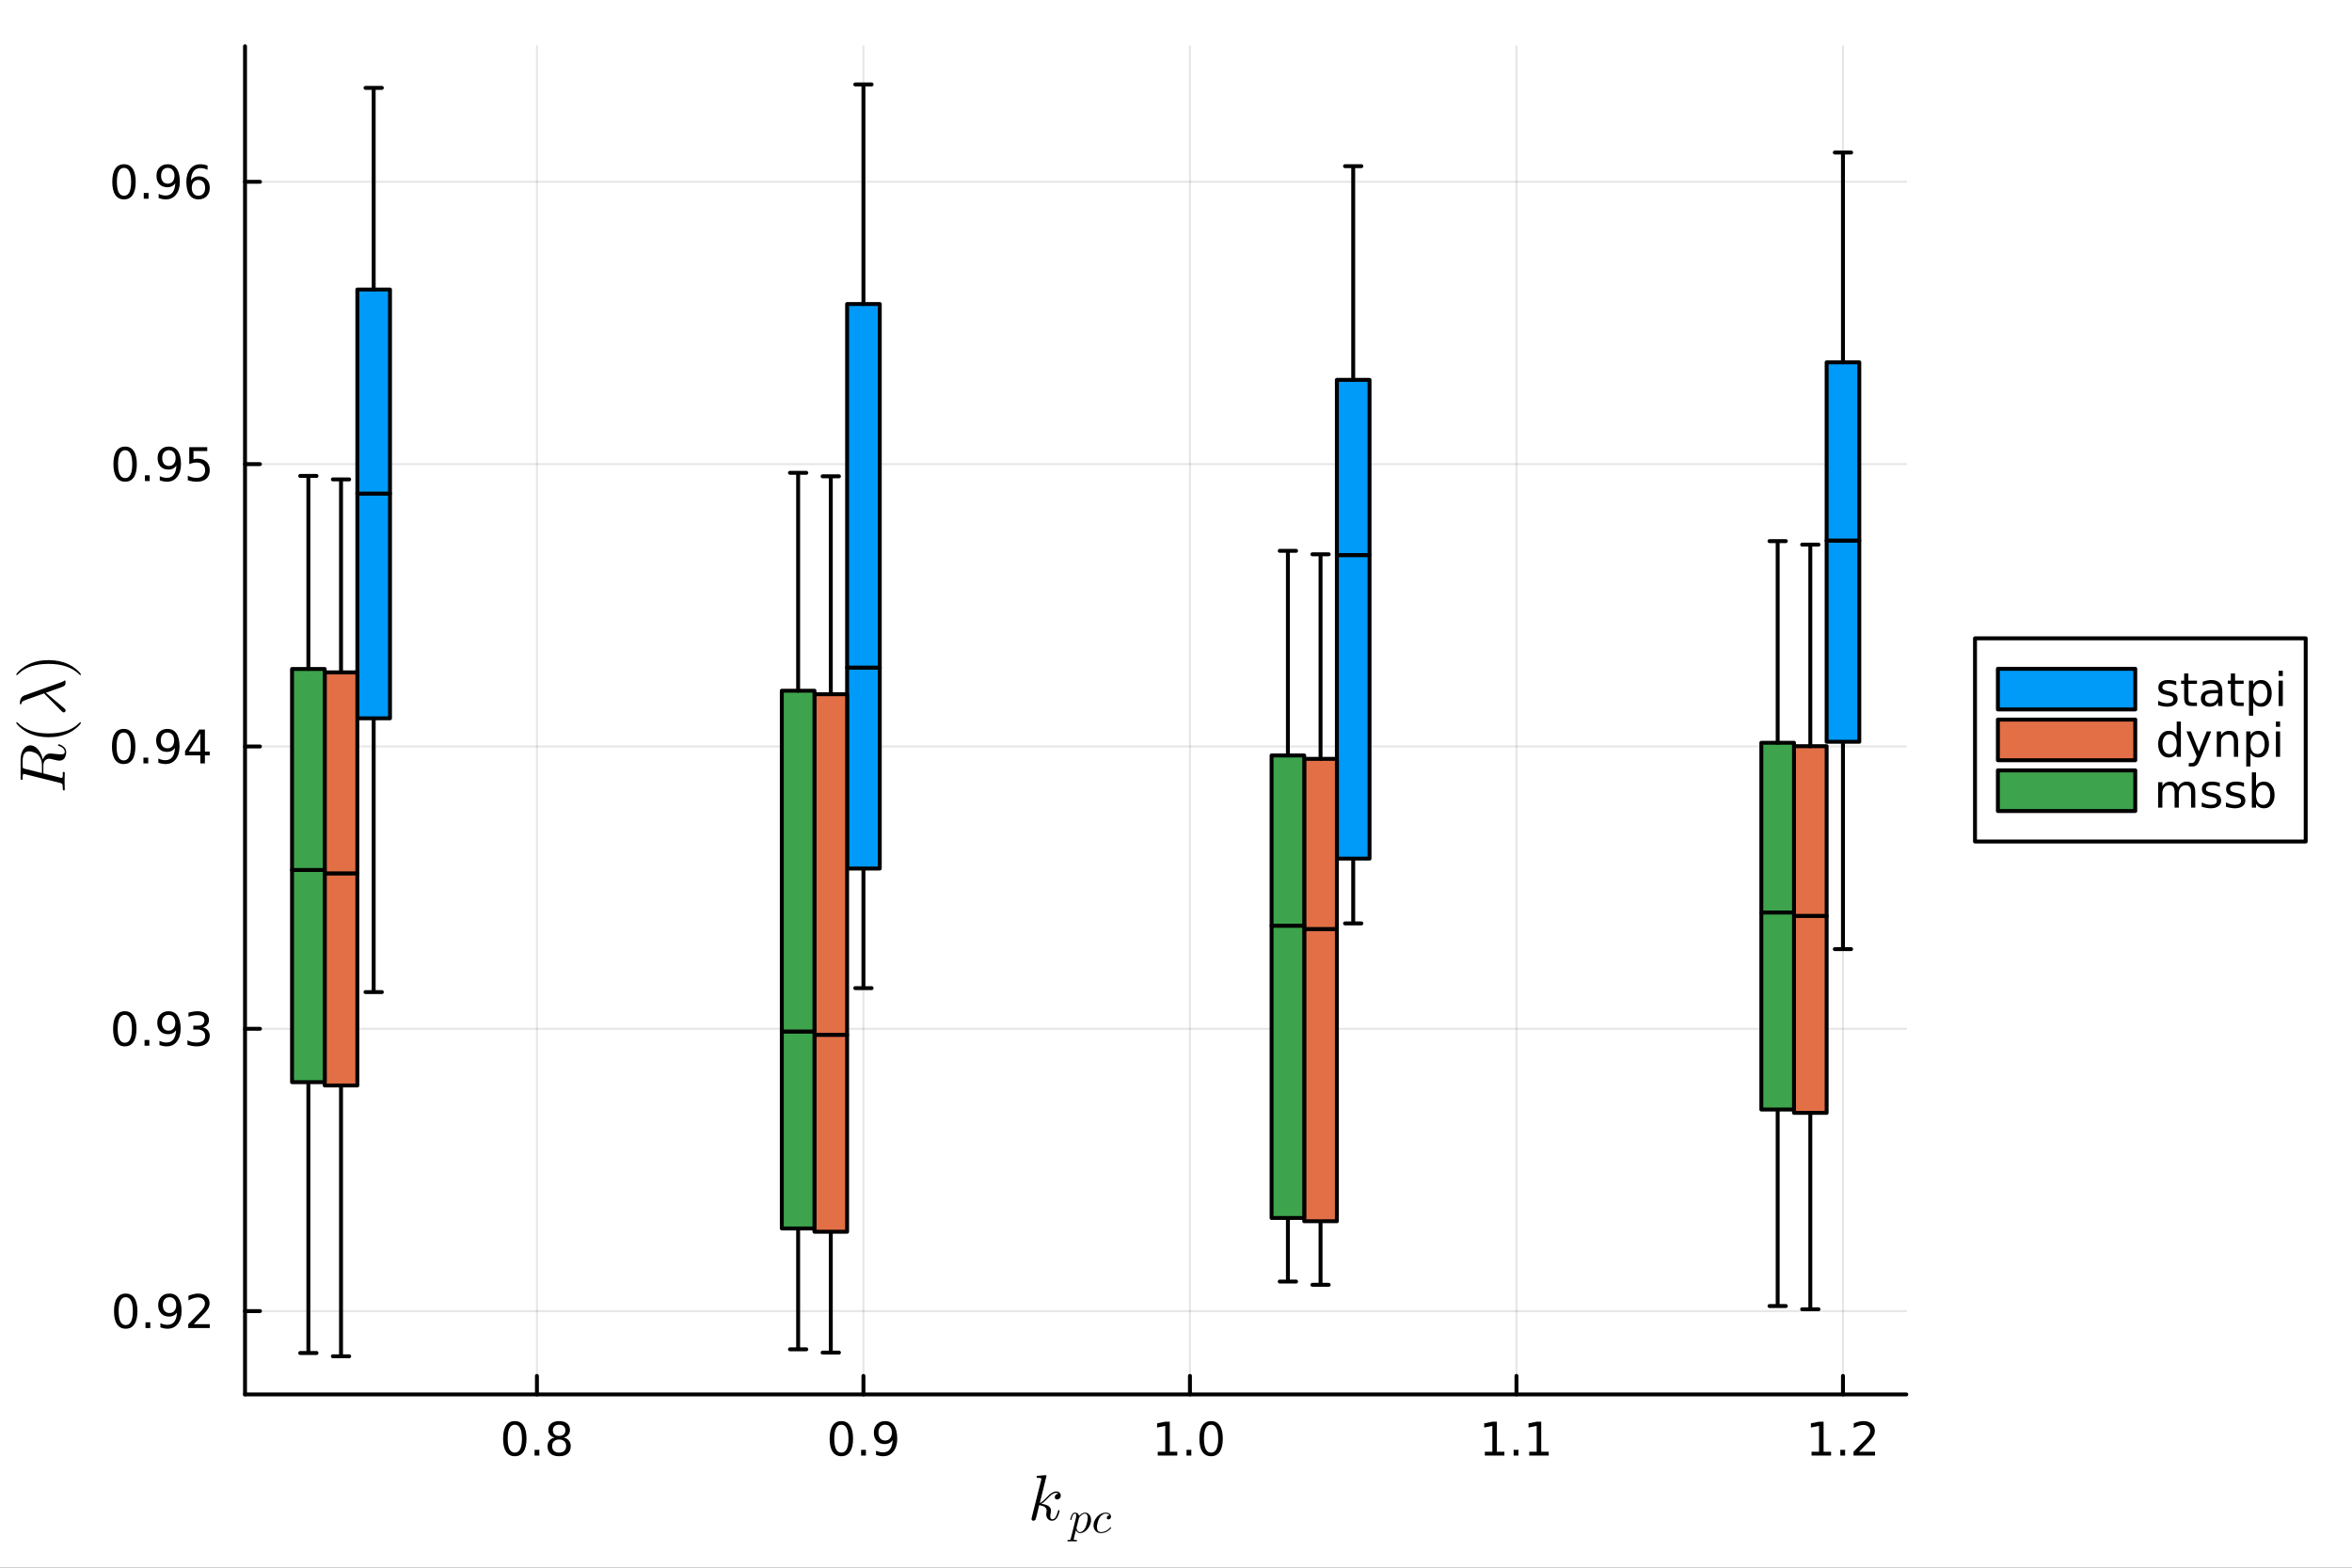 <?xml version="1.0" encoding="utf-8"?>
<svg xmlns="http://www.w3.org/2000/svg" xmlns:xlink="http://www.w3.org/1999/xlink" width="600" height="400" viewBox="0 0 2400 1600">
<rect x="0" y="0" width="2400" height="1600" fill="#333333" stroke="none"/>
<defs>
  <clipPath id="clip010">
    <rect x="0" y="0" width="2400" height="1600"/>
  </clipPath>
</defs>
<path clip-path="url(#clip010)" d="M0 1600 L2400 1600 L2400 0 L0 0  Z" fill="#ffffff" fill-rule="evenodd" fill-opacity="1"/>
<defs>
  <clipPath id="clip011">
    <rect x="480" y="0" width="1681" height="1600"/>
  </clipPath>
</defs>
<path clip-path="url(#clip010)" d="M250.028 1423.18 L1945.22 1423.18 L1945.22 47.244 L250.028 47.244  Z" fill="#ffffff" fill-rule="evenodd" fill-opacity="1"/>
<defs>
  <clipPath id="clip012">
    <rect x="250" y="47" width="1696" height="1377"/>
  </clipPath>
</defs>
<polyline clip-path="url(#clip012)" style="stroke:#000000; stroke-linecap:round; stroke-linejoin:round; stroke-width:2; stroke-opacity:0.1; fill:none" points="547.886,1423.18 547.886,47.244 "/>
<polyline clip-path="url(#clip012)" style="stroke:#000000; stroke-linecap:round; stroke-linejoin:round; stroke-width:2; stroke-opacity:0.1; fill:none" points="881.06,1423.18 881.06,47.244 "/>
<polyline clip-path="url(#clip012)" style="stroke:#000000; stroke-linecap:round; stroke-linejoin:round; stroke-width:2; stroke-opacity:0.1; fill:none" points="1214.23,1423.18 1214.23,47.244 "/>
<polyline clip-path="url(#clip012)" style="stroke:#000000; stroke-linecap:round; stroke-linejoin:round; stroke-width:2; stroke-opacity:0.1; fill:none" points="1547.41,1423.18 1547.41,47.244 "/>
<polyline clip-path="url(#clip012)" style="stroke:#000000; stroke-linecap:round; stroke-linejoin:round; stroke-width:2; stroke-opacity:0.1; fill:none" points="1880.58,1423.18 1880.58,47.244 "/>
<polyline clip-path="url(#clip010)" style="stroke:#000000; stroke-linecap:round; stroke-linejoin:round; stroke-width:4; stroke-opacity:1; fill:none" points="250.028,1423.18 1945.22,1423.18 "/>
<polyline clip-path="url(#clip010)" style="stroke:#000000; stroke-linecap:round; stroke-linejoin:round; stroke-width:4; stroke-opacity:1; fill:none" points="547.886,1423.18 547.886,1404.28 "/>
<polyline clip-path="url(#clip010)" style="stroke:#000000; stroke-linecap:round; stroke-linejoin:round; stroke-width:4; stroke-opacity:1; fill:none" points="881.06,1423.18 881.06,1404.28 "/>
<polyline clip-path="url(#clip010)" style="stroke:#000000; stroke-linecap:round; stroke-linejoin:round; stroke-width:4; stroke-opacity:1; fill:none" points="1214.23,1423.18 1214.23,1404.28 "/>
<polyline clip-path="url(#clip010)" style="stroke:#000000; stroke-linecap:round; stroke-linejoin:round; stroke-width:4; stroke-opacity:1; fill:none" points="1547.41,1423.18 1547.41,1404.28 "/>
<polyline clip-path="url(#clip010)" style="stroke:#000000; stroke-linecap:round; stroke-linejoin:round; stroke-width:4; stroke-opacity:1; fill:none" points="1880.58,1423.18 1880.58,1404.28 "/>
<path clip-path="url(#clip010)" d="M525.316 1454.1 Q521.705 1454.1 519.877 1457.66 Q518.071 1461.2 518.071 1468.33 Q518.071 1475.44 519.877 1479.01 Q521.705 1482.55 525.316 1482.55 Q528.951 1482.55 530.756 1479.01 Q532.585 1475.44 532.585 1468.33 Q532.585 1461.2 530.756 1457.66 Q528.951 1454.1 525.316 1454.1 M525.316 1450.39 Q531.126 1450.39 534.182 1455 Q537.261 1459.58 537.261 1468.33 Q537.261 1477.06 534.182 1481.67 Q531.126 1486.25 525.316 1486.25 Q519.506 1486.25 516.427 1481.67 Q513.372 1477.06 513.372 1468.33 Q513.372 1459.58 516.427 1455 Q519.506 1450.39 525.316 1450.39 Z" fill="#000000" fill-rule="nonzero" fill-opacity="1" /><path clip-path="url(#clip010)" d="M545.478 1479.7 L550.362 1479.7 L550.362 1485.58 L545.478 1485.58 L545.478 1479.7 Z" fill="#000000" fill-rule="nonzero" fill-opacity="1" /><path clip-path="url(#clip010)" d="M570.548 1469.17 Q567.214 1469.17 565.293 1470.95 Q563.395 1472.73 563.395 1475.86 Q563.395 1478.98 565.293 1480.77 Q567.214 1482.55 570.548 1482.55 Q573.881 1482.55 575.802 1480.77 Q577.723 1478.96 577.723 1475.86 Q577.723 1472.73 575.802 1470.95 Q573.904 1469.17 570.548 1469.17 M565.872 1467.18 Q562.862 1466.44 561.173 1464.38 Q559.506 1462.32 559.506 1459.35 Q559.506 1455.21 562.446 1452.8 Q565.409 1450.39 570.548 1450.39 Q575.71 1450.39 578.649 1452.8 Q581.589 1455.21 581.589 1459.35 Q581.589 1462.32 579.899 1464.38 Q578.233 1466.44 575.247 1467.18 Q578.626 1467.96 580.501 1470.26 Q582.399 1472.55 582.399 1475.86 Q582.399 1480.88 579.321 1483.57 Q576.265 1486.25 570.548 1486.25 Q564.83 1486.25 561.751 1483.57 Q558.696 1480.88 558.696 1475.86 Q558.696 1472.55 560.594 1470.26 Q562.492 1467.96 565.872 1467.18 M564.159 1459.79 Q564.159 1462.48 565.825 1463.98 Q567.515 1465.49 570.548 1465.49 Q573.557 1465.49 575.247 1463.98 Q576.96 1462.48 576.96 1459.79 Q576.96 1457.11 575.247 1455.6 Q573.557 1454.1 570.548 1454.1 Q567.515 1454.1 565.825 1455.6 Q564.159 1457.11 564.159 1459.79 Z" fill="#000000" fill-rule="nonzero" fill-opacity="1" /><path clip-path="url(#clip010)" d="M858.536 1454.1 Q854.925 1454.1 853.097 1457.66 Q851.291 1461.2 851.291 1468.33 Q851.291 1475.44 853.097 1479.01 Q854.925 1482.55 858.536 1482.55 Q862.171 1482.55 863.976 1479.01 Q865.805 1475.44 865.805 1468.33 Q865.805 1461.2 863.976 1457.66 Q862.171 1454.1 858.536 1454.1 M858.536 1450.39 Q864.347 1450.39 867.402 1455 Q870.481 1459.58 870.481 1468.33 Q870.481 1477.06 867.402 1481.67 Q864.347 1486.25 858.536 1486.25 Q852.726 1486.25 849.648 1481.67 Q846.592 1477.06 846.592 1468.33 Q846.592 1459.58 849.648 1455 Q852.726 1450.39 858.536 1450.39 Z" fill="#000000" fill-rule="nonzero" fill-opacity="1" /><path clip-path="url(#clip010)" d="M878.698 1479.7 L883.583 1479.7 L883.583 1485.58 L878.698 1485.58 L878.698 1479.7 Z" fill="#000000" fill-rule="nonzero" fill-opacity="1" /><path clip-path="url(#clip010)" d="M893.907 1484.86 L893.907 1480.6 Q895.666 1481.44 897.471 1481.88 Q899.277 1482.32 901.013 1482.32 Q905.643 1482.32 908.073 1479.21 Q910.527 1476.09 910.874 1469.75 Q909.532 1471.74 907.471 1472.8 Q905.411 1473.87 902.911 1473.87 Q897.726 1473.87 894.694 1470.74 Q891.684 1467.59 891.684 1462.15 Q891.684 1456.83 894.833 1453.61 Q897.981 1450.39 903.212 1450.39 Q909.208 1450.39 912.356 1455 Q915.527 1459.58 915.527 1468.33 Q915.527 1476.51 911.638 1481.39 Q907.772 1486.25 901.221 1486.25 Q899.462 1486.25 897.657 1485.9 Q895.851 1485.56 893.907 1484.86 M903.212 1470.21 Q906.36 1470.21 908.189 1468.06 Q910.041 1465.9 910.041 1462.15 Q910.041 1458.43 908.189 1456.27 Q906.36 1454.1 903.212 1454.1 Q900.064 1454.1 898.212 1456.27 Q896.384 1458.43 896.384 1462.15 Q896.384 1465.9 898.212 1468.06 Q900.064 1470.21 903.212 1470.21 Z" fill="#000000" fill-rule="nonzero" fill-opacity="1" /><path clip-path="url(#clip010)" d="M1181.39 1481.64 L1189.03 1481.64 L1189.03 1455.28 L1180.72 1456.95 L1180.72 1452.69 L1188.98 1451.02 L1193.65 1451.02 L1193.65 1481.64 L1201.29 1481.64 L1201.29 1485.58 L1181.39 1485.58 L1181.39 1481.64 Z" fill="#000000" fill-rule="nonzero" fill-opacity="1" /><path clip-path="url(#clip010)" d="M1210.74 1479.7 L1215.62 1479.7 L1215.62 1485.58 L1210.74 1485.58 L1210.74 1479.7 Z" fill="#000000" fill-rule="nonzero" fill-opacity="1" /><path clip-path="url(#clip010)" d="M1235.81 1454.1 Q1232.2 1454.1 1230.37 1457.66 Q1228.56 1461.2 1228.56 1468.33 Q1228.56 1475.44 1230.37 1479.01 Q1232.2 1482.55 1235.81 1482.55 Q1239.44 1482.55 1241.25 1479.01 Q1243.08 1475.44 1243.08 1468.33 Q1243.08 1461.2 1241.25 1457.66 Q1239.44 1454.1 1235.81 1454.1 M1235.81 1450.39 Q1241.62 1450.39 1244.67 1455 Q1247.75 1459.58 1247.75 1468.33 Q1247.75 1477.06 1244.67 1481.67 Q1241.62 1486.25 1235.81 1486.25 Q1230 1486.25 1226.92 1481.67 Q1223.86 1477.06 1223.86 1468.33 Q1223.86 1459.58 1226.92 1455 Q1230 1450.39 1235.81 1450.39 Z" fill="#000000" fill-rule="nonzero" fill-opacity="1" /><path clip-path="url(#clip010)" d="M1515.17 1481.64 L1522.81 1481.64 L1522.81 1455.28 L1514.5 1456.95 L1514.5 1452.69 L1522.77 1451.02 L1527.44 1451.02 L1527.44 1481.64 L1535.08 1481.64 L1535.08 1485.58 L1515.17 1485.58 L1515.17 1481.64 Z" fill="#000000" fill-rule="nonzero" fill-opacity="1" /><path clip-path="url(#clip010)" d="M1544.53 1479.7 L1549.41 1479.7 L1549.41 1485.58 L1544.53 1485.58 L1544.53 1479.7 Z" fill="#000000" fill-rule="nonzero" fill-opacity="1" /><path clip-path="url(#clip010)" d="M1560.4 1481.64 L1568.04 1481.64 L1568.04 1455.28 L1559.73 1456.95 L1559.73 1452.69 L1568 1451.02 L1572.67 1451.02 L1572.67 1481.64 L1580.31 1481.64 L1580.31 1485.58 L1560.4 1485.58 L1560.4 1481.64 Z" fill="#000000" fill-rule="nonzero" fill-opacity="1" /><path clip-path="url(#clip010)" d="M1848.53 1481.64 L1856.17 1481.64 L1856.17 1455.28 L1847.86 1456.95 L1847.86 1452.69 L1856.13 1451.02 L1860.8 1451.02 L1860.8 1481.64 L1868.44 1481.64 L1868.44 1485.58 L1848.53 1485.58 L1848.53 1481.64 Z" fill="#000000" fill-rule="nonzero" fill-opacity="1" /><path clip-path="url(#clip010)" d="M1877.88 1479.7 L1882.77 1479.7 L1882.77 1485.58 L1877.88 1485.58 L1877.88 1479.7 Z" fill="#000000" fill-rule="nonzero" fill-opacity="1" /><path clip-path="url(#clip010)" d="M1896.98 1481.64 L1913.3 1481.64 L1913.3 1485.58 L1891.36 1485.58 L1891.36 1481.64 Q1894.02 1478.89 1898.6 1474.26 Q1903.21 1469.61 1904.39 1468.27 Q1906.63 1465.74 1907.51 1464.01 Q1908.42 1462.25 1908.42 1460.56 Q1908.42 1457.8 1906.47 1456.07 Q1904.55 1454.33 1901.45 1454.33 Q1899.25 1454.33 1896.8 1455.09 Q1894.37 1455.86 1891.59 1457.41 L1891.59 1452.69 Q1894.41 1451.55 1896.87 1450.97 Q1899.32 1450.39 1901.36 1450.39 Q1906.73 1450.39 1909.92 1453.08 Q1913.12 1455.77 1913.12 1460.26 Q1913.12 1462.39 1912.31 1464.31 Q1911.52 1466.2 1909.41 1468.8 Q1908.83 1469.47 1905.73 1472.69 Q1902.63 1475.88 1896.98 1481.64 Z" fill="#000000" fill-rule="nonzero" fill-opacity="1" /><path clip-path="url(#clip010)" d="M1082.42 1526.34 Q1082.42 1528.18 1081.29 1529.27 Q1080.19 1530.37 1078.81 1530.37 Q1077.59 1530.37 1076.94 1529.66 Q1076.3 1528.95 1076.3 1528.05 Q1076.3 1527.66 1076.46 1527.18 Q1076.62 1526.67 1076.97 1526.05 Q1077.36 1525.44 1078.17 1524.99 Q1078.97 1524.54 1080.07 1524.48 Q1079.84 1524.25 1079.78 1524.22 Q1079.29 1523.83 1078.39 1523.7 Q1078.26 1523.64 1077.81 1523.64 Q1075.59 1523.64 1073.33 1525.28 Q1071.11 1526.89 1068.38 1529.95 Q1064.93 1533.53 1062.71 1534.85 Q1072.47 1536.13 1072.47 1541.77 Q1072.47 1542.7 1072.21 1543.83 Q1071.69 1545.96 1071.69 1547.5 Q1071.69 1550.59 1073.79 1550.59 Q1075.81 1550.59 1077.1 1548.53 Q1078.42 1546.47 1079.52 1542.45 Q1079.68 1541.71 1079.84 1541.48 Q1080 1541.25 1080.45 1541.25 Q1081.26 1541.25 1081.26 1541.9 Q1080.52 1545.67 1078.87 1548.57 Q1076.78 1552.08 1073.66 1552.08 Q1071.05 1552.08 1069.31 1550.27 Q1067.6 1548.44 1067.6 1545.54 Q1067.6 1544.83 1067.86 1543.22 Q1068.05 1542.58 1068.05 1541.83 Q1068.05 1540.32 1067.22 1539.19 Q1066.38 1538.03 1065.03 1537.45 Q1063.67 1536.87 1062.55 1536.62 Q1061.45 1536.33 1060.39 1536.23 Q1057.17 1549.85 1056.72 1550.69 Q1056.43 1551.27 1055.78 1551.66 Q1055.14 1552.08 1054.46 1552.08 Q1053.82 1552.08 1053.17 1551.63 Q1052.56 1551.21 1052.56 1550.21 Q1052.56 1549.69 1052.82 1548.76 L1062.38 1510.76 L1062.58 1509.47 Q1062.58 1509.08 1062.42 1508.89 Q1062.29 1508.66 1061.52 1508.5 Q1060.77 1508.34 1059.29 1508.34 Q1058.68 1508.34 1058.39 1508.31 Q1058.13 1508.28 1057.91 1508.12 Q1057.68 1507.92 1057.68 1507.54 Q1057.68 1506.99 1057.91 1506.7 Q1058.17 1506.38 1058.36 1506.31 Q1058.55 1506.25 1058.94 1506.21 Q1059.49 1506.18 1061.32 1506.02 Q1063.16 1505.83 1064.74 1505.7 Q1066.31 1505.57 1066.99 1505.57 Q1067.38 1505.57 1067.57 1505.76 Q1067.8 1505.93 1067.83 1506.12 L1067.86 1506.28 L1061 1534.11 Q1063.83 1532.98 1068.31 1527.99 Q1073.5 1522.19 1077.94 1522.19 Q1080.03 1522.19 1081.23 1523.48 Q1082.42 1524.73 1082.42 1526.34 Z" fill="#000000" fill-rule="nonzero" fill-opacity="1" /><path clip-path="url(#clip010)" d="M1113.29 1551.17 Q1113.29 1554.46 1111.62 1557.64 Q1109.97 1560.82 1107.38 1562.78 Q1104.79 1564.72 1102.15 1564.72 Q1100.57 1564.72 1099.51 1563.86 Q1098.48 1562.98 1097.91 1561.74 Q1097.48 1563.27 1096.56 1566.95 Q1095.63 1570.62 1095.63 1570.98 Q1095.63 1571.19 1095.68 1571.28 Q1095.73 1571.37 1095.93 1571.48 Q1096.13 1571.61 1096.63 1571.66 Q1097.12 1571.73 1097.96 1571.73 Q1098.39 1571.73 1098.54 1571.73 Q1098.72 1571.75 1098.88 1571.86 Q1099.06 1571.97 1099.06 1572.22 Q1099.06 1573.15 1098.23 1573.15 Q1097.48 1573.15 1095.95 1573.08 Q1094.42 1573.01 1093.65 1573.01 Q1093 1573.01 1091.69 1573.08 Q1090.38 1573.15 1089.77 1573.15 Q1089.16 1573.15 1089.16 1572.61 Q1089.16 1572.29 1089.25 1572.09 Q1089.32 1571.91 1089.5 1571.82 Q1089.68 1571.75 1089.84 1571.73 Q1089.98 1571.73 1090.25 1571.73 Q1091.28 1571.73 1091.73 1571.55 Q1092.19 1571.39 1092.34 1571.05 Q1092.52 1570.73 1092.73 1569.83 L1097.91 1549.27 Q1098.23 1547.9 1098.23 1546.93 Q1098.23 1545.71 1097.84 1545.26 Q1097.46 1544.81 1096.78 1544.81 Q1095.61 1544.81 1094.85 1546.21 Q1094.08 1547.6 1093.43 1550.31 Q1093.22 1551.05 1093.09 1551.21 Q1092.97 1551.37 1092.64 1551.37 Q1092.07 1551.35 1092.07 1550.9 Q1092.07 1550.78 1092.25 1550.06 Q1092.43 1549.32 1092.77 1548.24 Q1093.13 1547.13 1093.52 1546.43 Q1093.74 1545.96 1093.94 1545.64 Q1094.15 1545.33 1094.55 1544.83 Q1094.98 1544.34 1095.59 1544.07 Q1096.2 1543.79 1096.94 1543.79 Q1098.39 1543.79 1099.58 1544.65 Q1100.77 1545.51 1101.09 1547.24 Q1102.38 1545.73 1103.95 1544.76 Q1105.53 1543.79 1107.13 1543.79 Q1109.79 1543.79 1111.53 1545.87 Q1113.29 1547.92 1113.29 1551.17 M1109.95 1549.14 Q1109.95 1547.09 1109.16 1545.96 Q1108.39 1544.81 1107 1544.81 Q1105.26 1544.81 1103.25 1546.57 Q1101.27 1548.24 1100.87 1549.79 L1098.59 1558.83 L1098.45 1559.58 Q1098.45 1559.71 1098.52 1560.12 Q1098.61 1560.5 1098.86 1561.13 Q1099.13 1561.76 1099.49 1562.33 Q1099.87 1562.87 1100.55 1563.27 Q1101.25 1563.68 1102.1 1563.68 Q1103.48 1563.68 1104.97 1562.46 Q1106.48 1561.24 1107.61 1558.94 Q1108.3 1557.46 1109.12 1554.26 Q1109.95 1551.03 1109.95 1549.14 Z" fill="#000000" fill-rule="nonzero" fill-opacity="1" /><path clip-path="url(#clip010)" d="M1133.65 1558.85 Q1133.83 1559.06 1133.83 1559.26 Q1133.83 1559.46 1133.38 1560.05 Q1132.95 1560.64 1132.02 1561.42 Q1131.1 1562.21 1129.9 1562.96 Q1128.71 1563.7 1126.95 1564.2 Q1125.19 1564.72 1123.34 1564.72 Q1119.89 1564.72 1117.87 1562.44 Q1115.86 1560.16 1115.86 1556.89 Q1115.86 1553.71 1117.64 1550.67 Q1119.42 1547.6 1122.31 1545.71 Q1125.19 1543.79 1128.24 1543.79 Q1130.65 1543.79 1132.16 1544.92 Q1133.67 1546.05 1133.67 1547.76 Q1133.67 1549.09 1132.9 1549.9 Q1132.14 1550.72 1131.1 1550.72 Q1130.38 1550.72 1129.88 1550.31 Q1129.39 1549.88 1129.39 1549.09 Q1129.39 1548.08 1130.22 1547.29 Q1130.54 1546.97 1130.9 1546.84 Q1131.28 1546.68 1131.51 1546.68 Q1131.73 1546.66 1132.25 1546.66 Q1131.78 1545.78 1130.65 1545.31 Q1129.54 1544.81 1128.28 1544.81 Q1126.41 1544.81 1124.63 1546.12 Q1122.85 1547.4 1121.77 1549.43 Q1120.68 1551.41 1119.99 1554.23 Q1119.29 1557.03 1119.29 1558.65 Q1119.29 1560.88 1120.32 1562.28 Q1121.36 1563.68 1123.43 1563.68 Q1123.84 1563.68 1124.27 1563.66 Q1124.72 1563.63 1125.85 1563.39 Q1127 1563.14 1128.01 1562.71 Q1129.03 1562.28 1130.31 1561.36 Q1131.62 1560.41 1132.65 1559.12 Q1133.02 1558.65 1133.26 1558.65 Q1133.47 1558.65 1133.65 1558.85 Z" fill="#000000" fill-rule="nonzero" fill-opacity="1" /><polyline clip-path="url(#clip012)" style="stroke:#000000; stroke-linecap:round; stroke-linejoin:round; stroke-width:2; stroke-opacity:0.1; fill:none" points="250.028,1338.14 1945.22,1338.14 "/>
<polyline clip-path="url(#clip012)" style="stroke:#000000; stroke-linecap:round; stroke-linejoin:round; stroke-width:2; stroke-opacity:0.1; fill:none" points="250.028,1049.99 1945.22,1049.99 "/>
<polyline clip-path="url(#clip012)" style="stroke:#000000; stroke-linecap:round; stroke-linejoin:round; stroke-width:2; stroke-opacity:0.1; fill:none" points="250.028,761.838 1945.22,761.838 "/>
<polyline clip-path="url(#clip012)" style="stroke:#000000; stroke-linecap:round; stroke-linejoin:round; stroke-width:2; stroke-opacity:0.1; fill:none" points="250.028,473.689 1945.22,473.689 "/>
<polyline clip-path="url(#clip012)" style="stroke:#000000; stroke-linecap:round; stroke-linejoin:round; stroke-width:2; stroke-opacity:0.1; fill:none" points="250.028,185.54 1945.22,185.54 "/>
<polyline clip-path="url(#clip010)" style="stroke:#000000; stroke-linecap:round; stroke-linejoin:round; stroke-width:4; stroke-opacity:1; fill:none" points="250.028,1423.18 250.028,47.244 "/>
<polyline clip-path="url(#clip010)" style="stroke:#000000; stroke-linecap:round; stroke-linejoin:round; stroke-width:4; stroke-opacity:1; fill:none" points="250.028,1338.14 265.263,1338.14 "/>
<polyline clip-path="url(#clip010)" style="stroke:#000000; stroke-linecap:round; stroke-linejoin:round; stroke-width:4; stroke-opacity:1; fill:none" points="250.028,1049.99 265.263,1049.99 "/>
<polyline clip-path="url(#clip010)" style="stroke:#000000; stroke-linecap:round; stroke-linejoin:round; stroke-width:4; stroke-opacity:1; fill:none" points="250.028,761.838 265.263,761.838 "/>
<polyline clip-path="url(#clip010)" style="stroke:#000000; stroke-linecap:round; stroke-linejoin:round; stroke-width:4; stroke-opacity:1; fill:none" points="250.028,473.689 265.263,473.689 "/>
<polyline clip-path="url(#clip010)" style="stroke:#000000; stroke-linecap:round; stroke-linejoin:round; stroke-width:4; stroke-opacity:1; fill:none" points="250.028,185.54 265.263,185.54 "/>
<path clip-path="url(#clip010)" d="M128.288 1323.94 Q124.677 1323.94 122.848 1327.5 Q121.043 1331.04 121.043 1338.17 Q121.043 1345.28 122.848 1348.84 Q124.677 1352.38 128.288 1352.38 Q131.922 1352.38 133.728 1348.84 Q135.556 1345.28 135.556 1338.17 Q135.556 1331.04 133.728 1327.5 Q131.922 1323.94 128.288 1323.94 M128.288 1320.23 Q134.098 1320.23 137.154 1324.84 Q140.232 1329.42 140.232 1338.17 Q140.232 1346.9 137.154 1351.5 Q134.098 1356.09 128.288 1356.09 Q122.478 1356.09 119.399 1351.5 Q116.343 1346.9 116.343 1338.17 Q116.343 1329.42 119.399 1324.84 Q122.478 1320.23 128.288 1320.23 Z" fill="#000000" fill-rule="nonzero" fill-opacity="1" /><path clip-path="url(#clip010)" d="M148.45 1349.54 L153.334 1349.54 L153.334 1355.42 L148.45 1355.42 L148.45 1349.54 Z" fill="#000000" fill-rule="nonzero" fill-opacity="1" /><path clip-path="url(#clip010)" d="M163.658 1354.7 L163.658 1350.44 Q165.417 1351.27 167.223 1351.71 Q169.028 1352.15 170.764 1352.15 Q175.394 1352.15 177.825 1349.05 Q180.278 1345.93 180.626 1339.58 Q179.283 1341.57 177.223 1342.64 Q175.163 1343.7 172.663 1343.7 Q167.477 1343.7 164.445 1340.58 Q161.436 1337.43 161.436 1331.99 Q161.436 1326.67 164.584 1323.45 Q167.732 1320.23 172.964 1320.23 Q178.959 1320.23 182.107 1324.84 Q185.278 1329.42 185.278 1338.17 Q185.278 1346.34 181.389 1351.23 Q177.524 1356.09 170.973 1356.09 Q169.214 1356.09 167.408 1355.74 Q165.602 1355.39 163.658 1354.7 M172.964 1340.05 Q176.112 1340.05 177.94 1337.89 Q179.792 1335.74 179.792 1331.99 Q179.792 1328.26 177.94 1326.11 Q176.112 1323.94 172.964 1323.94 Q169.815 1323.94 167.964 1326.11 Q166.135 1328.26 166.135 1331.99 Q166.135 1335.74 167.964 1337.89 Q169.815 1340.05 172.964 1340.05 Z" fill="#000000" fill-rule="nonzero" fill-opacity="1" /><path clip-path="url(#clip010)" d="M197.709 1351.48 L214.028 1351.48 L214.028 1355.42 L192.084 1355.42 L192.084 1351.48 Q194.746 1348.73 199.329 1344.1 Q203.936 1339.44 205.116 1338.1 Q207.362 1335.58 208.241 1333.84 Q209.144 1332.08 209.144 1330.39 Q209.144 1327.64 207.199 1325.9 Q205.278 1324.17 202.176 1324.17 Q199.977 1324.17 197.524 1324.93 Q195.093 1325.69 192.315 1327.25 L192.315 1322.52 Q195.139 1321.39 197.593 1320.81 Q200.047 1320.23 202.084 1320.23 Q207.454 1320.23 210.649 1322.92 Q213.843 1325.6 213.843 1330.09 Q213.843 1332.22 213.033 1334.14 Q212.246 1336.04 210.139 1338.63 Q209.561 1339.31 206.459 1342.52 Q203.357 1345.72 197.709 1351.48 Z" fill="#000000" fill-rule="nonzero" fill-opacity="1" /><path clip-path="url(#clip010)" d="M127.339 1035.79 Q123.728 1035.79 121.899 1039.35 Q120.093 1042.89 120.093 1050.02 Q120.093 1057.13 121.899 1060.69 Q123.728 1064.24 127.339 1064.24 Q130.973 1064.24 132.779 1060.69 Q134.607 1057.13 134.607 1050.02 Q134.607 1042.89 132.779 1039.35 Q130.973 1035.79 127.339 1035.79 M127.339 1032.08 Q133.149 1032.08 136.204 1036.69 Q139.283 1041.27 139.283 1050.02 Q139.283 1058.75 136.204 1063.36 Q133.149 1067.94 127.339 1067.94 Q121.529 1067.94 118.45 1063.36 Q115.394 1058.75 115.394 1050.02 Q115.394 1041.27 118.45 1036.69 Q121.529 1032.08 127.339 1032.08 Z" fill="#000000" fill-rule="nonzero" fill-opacity="1" /><path clip-path="url(#clip010)" d="M147.501 1061.39 L152.385 1061.39 L152.385 1067.27 L147.501 1067.27 L147.501 1061.39 Z" fill="#000000" fill-rule="nonzero" fill-opacity="1" /><path clip-path="url(#clip010)" d="M162.709 1066.55 L162.709 1062.29 Q164.468 1063.12 166.274 1063.56 Q168.079 1064 169.815 1064 Q174.445 1064 176.876 1060.9 Q179.329 1057.78 179.676 1051.43 Q178.334 1053.43 176.274 1054.49 Q174.214 1055.55 171.714 1055.55 Q166.528 1055.55 163.496 1052.43 Q160.487 1049.28 160.487 1043.84 Q160.487 1038.52 163.635 1035.3 Q166.783 1032.08 172.014 1032.08 Q178.01 1032.08 181.158 1036.69 Q184.329 1041.27 184.329 1050.02 Q184.329 1058.19 180.44 1063.08 Q176.575 1067.94 170.024 1067.94 Q168.264 1067.94 166.459 1067.59 Q164.653 1067.24 162.709 1066.55 M172.014 1051.9 Q175.163 1051.9 176.991 1049.74 Q178.843 1047.59 178.843 1043.84 Q178.843 1040.11 176.991 1037.96 Q175.163 1035.79 172.014 1035.79 Q168.866 1035.79 167.015 1037.96 Q165.186 1040.11 165.186 1043.84 Q165.186 1047.59 167.015 1049.74 Q168.866 1051.9 172.014 1051.9 Z" fill="#000000" fill-rule="nonzero" fill-opacity="1" /><path clip-path="url(#clip010)" d="M206.899 1048.63 Q210.255 1049.35 212.13 1051.62 Q214.028 1053.89 214.028 1057.22 Q214.028 1062.34 210.51 1065.14 Q206.991 1067.94 200.51 1067.94 Q198.334 1067.94 196.019 1067.5 Q193.727 1067.08 191.274 1066.23 L191.274 1061.71 Q193.218 1062.85 195.533 1063.42 Q197.848 1064 200.371 1064 Q204.769 1064 207.061 1062.27 Q209.375 1060.53 209.375 1057.22 Q209.375 1054.17 207.223 1052.45 Q205.093 1050.72 201.274 1050.72 L197.246 1050.72 L197.246 1046.87 L201.459 1046.87 Q204.908 1046.87 206.737 1045.51 Q208.565 1044.12 208.565 1041.53 Q208.565 1038.86 206.667 1037.45 Q204.792 1036.02 201.274 1036.02 Q199.352 1036.02 197.153 1036.43 Q194.954 1036.85 192.315 1037.73 L192.315 1033.56 Q194.977 1032.82 197.292 1032.45 Q199.63 1032.08 201.69 1032.08 Q207.014 1032.08 210.116 1034.51 Q213.218 1036.92 213.218 1041.04 Q213.218 1043.91 211.574 1045.9 Q209.931 1047.87 206.899 1048.63 Z" fill="#000000" fill-rule="nonzero" fill-opacity="1" /><path clip-path="url(#clip010)" d="M126.205 747.637 Q122.593 747.637 120.765 751.202 Q118.959 754.744 118.959 761.873 Q118.959 768.98 120.765 772.544 Q122.593 776.086 126.205 776.086 Q129.839 776.086 131.644 772.544 Q133.473 768.98 133.473 761.873 Q133.473 754.744 131.644 751.202 Q129.839 747.637 126.205 747.637 M126.205 743.933 Q132.015 743.933 135.07 748.54 Q138.149 753.123 138.149 761.873 Q138.149 770.6 135.07 775.206 Q132.015 779.79 126.205 779.79 Q120.394 779.79 117.316 775.206 Q114.26 770.6 114.26 761.873 Q114.26 753.123 117.316 748.54 Q120.394 743.933 126.205 743.933 Z" fill="#000000" fill-rule="nonzero" fill-opacity="1" /><path clip-path="url(#clip010)" d="M146.366 773.239 L151.251 773.239 L151.251 779.118 L146.366 779.118 L146.366 773.239 Z" fill="#000000" fill-rule="nonzero" fill-opacity="1" /><path clip-path="url(#clip010)" d="M161.575 778.401 L161.575 774.142 Q163.334 774.975 165.14 775.415 Q166.945 775.855 168.681 775.855 Q173.311 775.855 175.741 772.753 Q178.195 769.628 178.542 763.285 Q177.2 765.276 175.139 766.341 Q173.079 767.406 170.579 767.406 Q165.394 767.406 162.362 764.281 Q159.353 761.132 159.353 755.693 Q159.353 750.369 162.501 747.151 Q165.649 743.933 170.88 743.933 Q176.876 743.933 180.024 748.54 Q183.195 753.123 183.195 761.873 Q183.195 770.044 179.306 774.929 Q175.44 779.79 168.889 779.79 Q167.13 779.79 165.325 779.442 Q163.519 779.095 161.575 778.401 M170.88 763.748 Q174.028 763.748 175.857 761.595 Q177.709 759.443 177.709 755.693 Q177.709 751.966 175.857 749.813 Q174.028 747.637 170.88 747.637 Q167.732 747.637 165.88 749.813 Q164.052 751.966 164.052 755.693 Q164.052 759.443 165.88 761.595 Q167.732 763.748 170.88 763.748 Z" fill="#000000" fill-rule="nonzero" fill-opacity="1" /><path clip-path="url(#clip010)" d="M204.445 748.632 L192.639 767.081 L204.445 767.081 L204.445 748.632 M203.218 744.558 L209.098 744.558 L209.098 767.081 L214.028 767.081 L214.028 770.97 L209.098 770.97 L209.098 779.118 L204.445 779.118 L204.445 770.97 L188.843 770.97 L188.843 766.456 L203.218 744.558 Z" fill="#000000" fill-rule="nonzero" fill-opacity="1" /><path clip-path="url(#clip010)" d="M127.686 459.488 Q124.075 459.488 122.246 463.053 Q120.441 466.594 120.441 473.724 Q120.441 480.83 122.246 484.395 Q124.075 487.937 127.686 487.937 Q131.32 487.937 133.126 484.395 Q134.954 480.83 134.954 473.724 Q134.954 466.594 133.126 463.053 Q131.32 459.488 127.686 459.488 M127.686 455.784 Q133.496 455.784 136.552 460.391 Q139.63 464.974 139.63 473.724 Q139.63 482.451 136.552 487.057 Q133.496 491.641 127.686 491.641 Q121.876 491.641 118.797 487.057 Q115.742 482.451 115.742 473.724 Q115.742 464.974 118.797 460.391 Q121.876 455.784 127.686 455.784 Z" fill="#000000" fill-rule="nonzero" fill-opacity="1" /><path clip-path="url(#clip010)" d="M147.848 485.09 L152.732 485.09 L152.732 490.969 L147.848 490.969 L147.848 485.09 Z" fill="#000000" fill-rule="nonzero" fill-opacity="1" /><path clip-path="url(#clip010)" d="M163.056 490.252 L163.056 485.992 Q164.815 486.826 166.621 487.266 Q168.427 487.705 170.163 487.705 Q174.792 487.705 177.223 484.604 Q179.676 481.479 180.024 475.136 Q178.681 477.127 176.621 478.192 Q174.561 479.256 172.061 479.256 Q166.876 479.256 163.843 476.131 Q160.834 472.983 160.834 467.543 Q160.834 462.219 163.982 459.002 Q167.13 455.784 172.362 455.784 Q178.357 455.784 181.505 460.391 Q184.676 464.974 184.676 473.724 Q184.676 481.895 180.788 486.779 Q176.922 491.641 170.371 491.641 Q168.612 491.641 166.806 491.293 Q165.001 490.946 163.056 490.252 M172.362 475.599 Q175.51 475.599 177.339 473.446 Q179.19 471.293 179.19 467.543 Q179.19 463.817 177.339 461.664 Q175.51 459.488 172.362 459.488 Q169.214 459.488 167.362 461.664 Q165.533 463.817 165.533 467.543 Q165.533 471.293 167.362 473.446 Q169.214 475.599 172.362 475.599 Z" fill="#000000" fill-rule="nonzero" fill-opacity="1" /><path clip-path="url(#clip010)" d="M193.125 456.409 L211.482 456.409 L211.482 460.344 L197.408 460.344 L197.408 468.817 Q198.426 468.469 199.445 468.307 Q200.463 468.122 201.482 468.122 Q207.269 468.122 210.649 471.293 Q214.028 474.465 214.028 479.881 Q214.028 485.46 210.556 488.562 Q207.084 491.641 200.764 491.641 Q198.588 491.641 196.32 491.27 Q194.075 490.9 191.667 490.159 L191.667 485.46 Q193.75 486.594 195.973 487.15 Q198.195 487.705 200.672 487.705 Q204.676 487.705 207.014 485.599 Q209.352 483.492 209.352 479.881 Q209.352 476.27 207.014 474.164 Q204.676 472.057 200.672 472.057 Q198.797 472.057 196.922 472.474 Q195.07 472.891 193.125 473.77 L193.125 456.409 Z" fill="#000000" fill-rule="nonzero" fill-opacity="1" /><path clip-path="url(#clip010)" d="M126.529 171.339 Q122.918 171.339 121.089 174.904 Q119.283 178.445 119.283 185.575 Q119.283 192.681 121.089 196.246 Q122.918 199.788 126.529 199.788 Q130.163 199.788 131.968 196.246 Q133.797 192.681 133.797 185.575 Q133.797 178.445 131.968 174.904 Q130.163 171.339 126.529 171.339 M126.529 167.635 Q132.339 167.635 135.394 172.242 Q138.473 176.825 138.473 185.575 Q138.473 194.302 135.394 198.908 Q132.339 203.491 126.529 203.491 Q120.718 203.491 117.64 198.908 Q114.584 194.302 114.584 185.575 Q114.584 176.825 117.64 172.242 Q120.718 167.635 126.529 167.635 Z" fill="#000000" fill-rule="nonzero" fill-opacity="1" /><path clip-path="url(#clip010)" d="M146.691 196.941 L151.575 196.941 L151.575 202.82 L146.691 202.82 L146.691 196.941 Z" fill="#000000" fill-rule="nonzero" fill-opacity="1" /><path clip-path="url(#clip010)" d="M161.899 202.103 L161.899 197.843 Q163.658 198.677 165.464 199.116 Q167.269 199.556 169.005 199.556 Q173.635 199.556 176.065 196.454 Q178.519 193.329 178.866 186.987 Q177.524 188.978 175.464 190.042 Q173.403 191.107 170.903 191.107 Q165.718 191.107 162.686 187.982 Q159.677 184.834 159.677 179.394 Q159.677 174.07 162.825 170.853 Q165.973 167.635 171.204 167.635 Q177.2 167.635 180.348 172.242 Q183.519 176.825 183.519 185.575 Q183.519 193.746 179.63 198.63 Q175.764 203.491 169.214 203.491 Q167.454 203.491 165.649 203.144 Q163.843 202.797 161.899 202.103 M171.204 187.45 Q174.352 187.45 176.181 185.297 Q178.033 183.144 178.033 179.394 Q178.033 175.667 176.181 173.515 Q174.352 171.339 171.204 171.339 Q168.056 171.339 166.204 173.515 Q164.376 175.667 164.376 179.394 Q164.376 183.144 166.204 185.297 Q168.056 187.45 171.204 187.45 Z" fill="#000000" fill-rule="nonzero" fill-opacity="1" /><path clip-path="url(#clip010)" d="M202.5 183.677 Q199.352 183.677 197.5 185.829 Q195.672 187.982 195.672 191.732 Q195.672 195.459 197.5 197.635 Q199.352 199.788 202.5 199.788 Q205.649 199.788 207.477 197.635 Q209.329 195.459 209.329 191.732 Q209.329 187.982 207.477 185.829 Q205.649 183.677 202.5 183.677 M211.783 169.024 L211.783 173.283 Q210.024 172.45 208.218 172.01 Q206.436 171.57 204.676 171.57 Q200.047 171.57 197.593 174.695 Q195.163 177.82 194.815 184.14 Q196.181 182.126 198.241 181.061 Q200.301 179.973 202.778 179.973 Q207.987 179.973 210.996 183.144 Q214.028 186.292 214.028 191.732 Q214.028 197.056 210.88 200.274 Q207.732 203.491 202.5 203.491 Q196.505 203.491 193.334 198.908 Q190.163 194.302 190.163 185.575 Q190.163 177.38 194.051 172.519 Q197.94 167.635 204.491 167.635 Q206.25 167.635 208.033 167.982 Q209.838 168.33 211.783 169.024 Z" fill="#000000" fill-rule="nonzero" fill-opacity="1" /><path clip-path="url(#clip010)" d="M29.595 766.825 Q28.532 766.825 27.663 767.115 Q26.761 767.372 26.149 767.791 Q25.505 768.178 25.022 768.918 Q24.506 769.659 24.184 770.271 Q23.862 770.883 23.669 771.913 Q23.444 772.944 23.347 773.62 Q23.218 774.297 23.154 775.456 Q23.089 776.615 23.089 777.195 Q23.089 777.743 23.089 778.838 Q23.089 782.284 23.154 782.863 Q23.282 783.733 23.798 784.055 Q24.281 784.377 25.601 784.699 L42.799 788.983 L42.799 781.607 Q42.799 777.582 41.672 774.812 Q40.545 772.042 38.967 770.464 Q37.228 768.725 34.426 767.791 Q31.624 766.825 29.595 766.825 M59.965 759.643 Q60.319 759.643 61.124 759.933 Q61.929 760.19 63.057 760.835 Q64.152 761.479 65.15 762.348 Q66.148 763.218 66.825 764.603 Q67.533 765.988 67.533 767.566 Q67.533 767.952 67.501 768.339 Q67.501 768.725 67.34 769.691 Q67.211 770.625 66.954 771.398 Q66.728 772.171 66.181 773.137 Q65.665 774.103 64.957 774.78 Q64.216 775.424 63.057 775.875 Q61.865 776.326 60.416 776.326 Q59.128 776.326 54.812 775.263 Q51.141 774.329 50.239 774.329 Q49.24 774.329 48.306 774.651 Q47.373 774.941 46.406 775.682 Q45.44 776.39 44.86 777.904 Q44.248 779.417 44.248 781.543 L44.248 789.369 L61.736 793.749 Q61.769 793.749 62.219 793.846 Q62.638 793.942 62.864 793.942 Q63.282 793.942 63.54 793.685 Q63.797 793.395 63.926 792.686 Q64.023 791.978 64.055 791.43 Q64.055 790.85 64.055 789.659 Q64.055 788.177 64.313 787.92 Q64.474 787.791 64.764 787.791 Q65.215 787.791 65.537 787.92 Q65.826 788.016 65.923 788.274 Q66.02 788.499 66.052 788.66 Q66.084 788.822 66.084 789.111 L65.891 797.485 L66.084 805.794 Q66.084 806.728 65.343 806.728 Q64.699 806.728 64.442 806.503 Q64.152 806.277 64.12 805.987 Q64.055 805.697 64.055 804.957 Q64.055 803.346 63.959 802.38 Q63.862 801.414 63.733 800.802 Q63.572 800.158 63.121 799.836 Q62.67 799.482 62.284 799.321 Q61.865 799.16 60.931 798.934 L25.505 790.11 Q24.442 789.852 24.281 789.852 Q23.669 789.852 23.508 790.239 Q23.315 790.593 23.218 791.623 L23.089 794.135 Q23.089 794.908 23.057 795.23 Q23.025 795.52 22.864 795.746 Q22.703 795.971 22.349 795.971 Q21.447 795.971 21.253 795.585 Q21.028 795.198 21.028 794.071 L21.028 775.263 Q21.028 768.854 23.83 764.796 Q26.632 760.706 30.915 760.706 Q32.848 760.706 34.651 761.575 Q36.455 762.445 37.872 763.894 Q39.289 765.311 40.48 767.211 Q41.64 769.112 42.445 771.14 Q43.218 773.137 43.669 775.198 Q43.991 774.297 44.474 773.459 Q44.957 772.59 45.859 771.495 Q46.761 770.368 48.21 769.691 Q49.659 769.015 51.43 769.015 Q52.687 769.015 54.554 769.273 Q59.868 769.917 62.058 769.917 Q64.152 769.917 65.118 769.369 Q66.084 768.822 66.084 767.276 Q66.084 765.762 64.731 764.087 Q63.347 762.38 60.094 761.285 Q59.16 761.028 59.16 760.416 Q59.16 760.384 59.16 760.352 Q59.16 760.287 59.224 760.158 Q59.257 760.029 59.353 759.933 Q59.417 759.804 59.578 759.74 Q59.739 759.643 59.965 759.643 Z" fill="#000000" fill-rule="nonzero" fill-opacity="1" /><path clip-path="url(#clip010)" d="M49.595 752.406 Q38.452 752.406 29.466 748.251 Q25.698 746.48 22.542 744 Q19.386 741.52 18.001 739.878 Q16.616 738.235 16.616 737.784 Q16.616 737.14 17.26 737.108 Q17.582 737.108 18.387 737.977 Q29.208 748.605 49.595 748.573 Q70.045 748.573 80.448 738.235 Q81.575 737.108 81.929 737.108 Q82.573 737.108 82.573 737.784 Q82.573 738.235 81.253 739.813 Q79.933 741.391 76.905 743.839 Q73.878 746.287 70.174 748.058 Q61.189 752.406 49.595 752.406 Z" fill="#000000" fill-rule="nonzero" fill-opacity="1" /><path clip-path="url(#clip010)" d="M66.148 694.454 Q66.76 694.454 66.825 695.162 L66.825 696.612 Q66.825 698.093 66.599 698.737 Q66.374 699.381 65.343 700.122 Q64.699 700.573 61.704 701.7 Q58.677 702.795 54.103 704.405 Q49.53 705.983 46.825 707.046 L65.569 722.924 Q66.954 724.019 66.954 725.114 Q66.954 725.919 66.406 726.499 Q65.859 727.078 65.021 727.078 Q64.409 727.078 64.055 726.853 Q63.701 726.595 62.992 725.919 L44.925 707.69 L26.986 714.099 Q23.669 715.323 22.832 716.032 Q21.994 716.708 21.704 718.383 Q21.543 718.995 21.028 718.995 Q20.32 718.995 20.32 717.803 Q20.32 711.426 24.989 709.752 L62.509 696.289 Q64.667 695.549 65.569 694.776 Q65.987 694.454 66.148 694.454 Z" fill="#000000" fill-rule="nonzero" fill-opacity="1" /><path clip-path="url(#clip010)" d="M81.929 689.023 Q81.607 689.023 80.802 688.186 Q69.981 677.558 49.595 677.558 Q29.144 677.558 18.806 687.767 Q17.614 689.023 17.26 689.023 Q16.616 689.023 16.616 688.379 Q16.616 687.928 17.936 686.35 Q19.257 684.74 22.284 682.325 Q25.311 679.877 29.015 678.073 Q38.001 673.726 49.595 673.726 Q60.738 673.726 69.723 677.88 Q73.491 679.651 76.648 682.131 Q79.804 684.611 81.189 686.254 Q82.573 687.896 82.573 688.379 Q82.573 689.023 81.929 689.023 Z" fill="#000000" fill-rule="nonzero" fill-opacity="1" /><path clip-path="url(#clip012)" d="M381.299 1012.54 L372.969 1012.54 L389.628 1012.54 L381.299 1012.54 L381.299 733.123 L381.299 1012.54  Z" fill="#009af9" fill-rule="evenodd" fill-opacity="1"/>
<polyline clip-path="url(#clip012)" style="stroke:#000000; stroke-linecap:round; stroke-linejoin:round; stroke-width:4; stroke-opacity:1; fill:none" points="381.299,1012.54 372.969,1012.54 389.628,1012.54 381.299,1012.54 381.299,733.123 381.299,1012.54 "/>
<path clip-path="url(#clip012)" d="M397.957 733.123 L397.957 503.756 L364.64 503.756 L364.64 733.123 L397.957 733.123 L397.957 503.756 L397.957 733.123  Z" fill="#009af9" fill-rule="evenodd" fill-opacity="1"/>
<polyline clip-path="url(#clip012)" style="stroke:#000000; stroke-linecap:round; stroke-linejoin:round; stroke-width:4; stroke-opacity:1; fill:none" points="397.957,733.123 397.957,503.756 364.64,503.756 364.64,733.123 397.957,733.123 397.957,503.756 397.957,733.123 "/>
<path clip-path="url(#clip012)" d="M397.957 295.5 L364.64 295.5 L364.64 503.756 L397.957 503.756 L397.957 295.5 L381.299 295.5 L397.957 295.5  Z" fill="#009af9" fill-rule="evenodd" fill-opacity="1"/>
<polyline clip-path="url(#clip012)" style="stroke:#000000; stroke-linecap:round; stroke-linejoin:round; stroke-width:4; stroke-opacity:1; fill:none" points="397.957,295.5 364.64,295.5 364.64,503.756 397.957,503.756 397.957,295.5 381.299,295.5 397.957,295.5 "/>
<path clip-path="url(#clip012)" d="M381.299 89.688 L372.969 89.688 L389.628 89.688 L381.299 89.688 L381.299 295.5 L381.299 89.688  Z" fill="#009af9" fill-rule="evenodd" fill-opacity="1"/>
<polyline clip-path="url(#clip012)" style="stroke:#000000; stroke-linecap:round; stroke-linejoin:round; stroke-width:4; stroke-opacity:1; fill:none" points="381.299,89.688 372.969,89.688 389.628,89.688 381.299,89.688 381.299,295.5 381.299,89.688 "/>
<path clip-path="url(#clip012)" d="M881.06 1008.51 L872.73 1008.51 L889.389 1008.51 L881.06 1008.51 L881.06 886.424 L881.06 1008.51  Z" fill="#009af9" fill-rule="evenodd" fill-opacity="1"/>
<polyline clip-path="url(#clip012)" style="stroke:#000000; stroke-linecap:round; stroke-linejoin:round; stroke-width:4; stroke-opacity:1; fill:none" points="881.06,1008.51 872.73,1008.51 889.389,1008.51 881.06,1008.51 881.06,886.424 881.06,1008.51 "/>
<path clip-path="url(#clip012)" d="M897.718 886.424 L897.718 681.355 L864.401 681.355 L864.401 886.424 L897.718 886.424 L897.718 681.355 L897.718 886.424  Z" fill="#009af9" fill-rule="evenodd" fill-opacity="1"/>
<polyline clip-path="url(#clip012)" style="stroke:#000000; stroke-linecap:round; stroke-linejoin:round; stroke-width:4; stroke-opacity:1; fill:none" points="897.718,886.424 897.718,681.355 864.401,681.355 864.401,886.424 897.718,886.424 897.718,681.355 897.718,886.424 "/>
<path clip-path="url(#clip012)" d="M897.718 310.28 L864.401 310.28 L864.401 681.355 L897.718 681.355 L897.718 310.28 L881.06 310.28 L897.718 310.28  Z" fill="#009af9" fill-rule="evenodd" fill-opacity="1"/>
<polyline clip-path="url(#clip012)" style="stroke:#000000; stroke-linecap:round; stroke-linejoin:round; stroke-width:4; stroke-opacity:1; fill:none" points="897.718,310.28 864.401,310.28 864.401,681.355 897.718,681.355 897.718,310.28 881.06,310.28 897.718,310.28 "/>
<path clip-path="url(#clip012)" d="M881.06 86.186 L872.73 86.186 L889.389 86.186 L881.06 86.186 L881.06 310.28 L881.06 86.186  Z" fill="#009af9" fill-rule="evenodd" fill-opacity="1"/>
<polyline clip-path="url(#clip012)" style="stroke:#000000; stroke-linecap:round; stroke-linejoin:round; stroke-width:4; stroke-opacity:1; fill:none" points="881.06,86.186 872.73,86.186 889.389,86.186 881.06,86.186 881.06,310.28 881.06,86.186 "/>
<path clip-path="url(#clip012)" d="M1380.82 942.448 L1372.49 942.448 L1389.15 942.448 L1380.82 942.448 L1380.82 876.301 L1380.82 942.448  Z" fill="#009af9" fill-rule="evenodd" fill-opacity="1"/>
<polyline clip-path="url(#clip012)" style="stroke:#000000; stroke-linecap:round; stroke-linejoin:round; stroke-width:4; stroke-opacity:1; fill:none" points="1380.82,942.448 1372.49,942.448 1389.15,942.448 1380.82,942.448 1380.82,876.301 1380.82,942.448 "/>
<path clip-path="url(#clip012)" d="M1397.48 876.301 L1397.48 566.489 L1364.16 566.489 L1364.16 876.301 L1397.48 876.301 L1397.48 566.489 L1397.48 876.301  Z" fill="#009af9" fill-rule="evenodd" fill-opacity="1"/>
<polyline clip-path="url(#clip012)" style="stroke:#000000; stroke-linecap:round; stroke-linejoin:round; stroke-width:4; stroke-opacity:1; fill:none" points="1397.48,876.301 1397.48,566.489 1364.16,566.489 1364.16,876.301 1397.48,876.301 1397.48,566.489 1397.48,876.301 "/>
<path clip-path="url(#clip012)" d="M1397.48 387.684 L1364.16 387.684 L1364.16 566.489 L1397.48 566.489 L1397.48 387.684 L1380.82 387.684 L1397.48 387.684  Z" fill="#009af9" fill-rule="evenodd" fill-opacity="1"/>
<polyline clip-path="url(#clip012)" style="stroke:#000000; stroke-linecap:round; stroke-linejoin:round; stroke-width:4; stroke-opacity:1; fill:none" points="1397.48,387.684 1364.16,387.684 1364.16,566.489 1397.48,566.489 1397.48,387.684 1380.82,387.684 1397.48,387.684 "/>
<path clip-path="url(#clip012)" d="M1380.82 169.601 L1372.49 169.601 L1389.15 169.601 L1380.82 169.601 L1380.82 387.684 L1380.82 169.601  Z" fill="#009af9" fill-rule="evenodd" fill-opacity="1"/>
<polyline clip-path="url(#clip012)" style="stroke:#000000; stroke-linecap:round; stroke-linejoin:round; stroke-width:4; stroke-opacity:1; fill:none" points="1380.82,169.601 1372.49,169.601 1389.15,169.601 1380.82,169.601 1380.82,387.684 1380.82,169.601 "/>
<path clip-path="url(#clip012)" d="M1880.58 968.681 L1872.25 968.681 L1888.91 968.681 L1880.58 968.681 L1880.58 757.068 L1880.58 968.681  Z" fill="#009af9" fill-rule="evenodd" fill-opacity="1"/>
<polyline clip-path="url(#clip012)" style="stroke:#000000; stroke-linecap:round; stroke-linejoin:round; stroke-width:4; stroke-opacity:1; fill:none" points="1880.58,968.681 1872.25,968.681 1888.91,968.681 1880.58,968.681 1880.58,757.068 1880.58,968.681 "/>
<path clip-path="url(#clip012)" d="M1897.24 757.068 L1897.24 551.722 L1863.92 551.722 L1863.92 757.068 L1897.24 757.068 L1897.24 551.722 L1897.24 757.068  Z" fill="#009af9" fill-rule="evenodd" fill-opacity="1"/>
<polyline clip-path="url(#clip012)" style="stroke:#000000; stroke-linecap:round; stroke-linejoin:round; stroke-width:4; stroke-opacity:1; fill:none" points="1897.24,757.068 1897.24,551.722 1863.92,551.722 1863.92,757.068 1897.24,757.068 1897.24,551.722 1897.24,757.068 "/>
<path clip-path="url(#clip012)" d="M1897.24 369.796 L1863.92 369.796 L1863.92 551.722 L1897.24 551.722 L1897.24 369.796 L1880.58 369.796 L1897.24 369.796  Z" fill="#009af9" fill-rule="evenodd" fill-opacity="1"/>
<polyline clip-path="url(#clip012)" style="stroke:#000000; stroke-linecap:round; stroke-linejoin:round; stroke-width:4; stroke-opacity:1; fill:none" points="1897.24,369.796 1863.92,369.796 1863.92,551.722 1897.24,551.722 1897.24,369.796 1880.58,369.796 1897.24,369.796 "/>
<path clip-path="url(#clip012)" d="M1880.58 155.674 L1872.25 155.674 L1888.91 155.674 L1880.58 155.674 L1880.58 369.796 L1880.58 155.674  Z" fill="#009af9" fill-rule="evenodd" fill-opacity="1"/>
<polyline clip-path="url(#clip012)" style="stroke:#000000; stroke-linecap:round; stroke-linejoin:round; stroke-width:4; stroke-opacity:1; fill:none" points="1880.58,155.674 1872.25,155.674 1888.91,155.674 1880.58,155.674 1880.58,369.796 1880.58,155.674 "/>
<polyline clip-path="url(#clip012)" style="stroke:#009af9; stroke-linecap:round; stroke-linejoin:round; stroke-width:0; stroke-opacity:1; fill:none" points="381.299,1012.54 372.969,1012.54 389.628,1012.54 381.299,1012.54 381.299,733.123 "/>
<polyline clip-path="url(#clip012)" style="stroke:#009af9; stroke-linecap:round; stroke-linejoin:round; stroke-width:0; stroke-opacity:1; fill:none" points="397.957,733.123 397.957,503.756 364.64,503.756 364.64,733.123 397.957,733.123 397.957,503.756 "/>
<polyline clip-path="url(#clip012)" style="stroke:#009af9; stroke-linecap:round; stroke-linejoin:round; stroke-width:0; stroke-opacity:1; fill:none" points="397.957,295.5 364.64,295.5 364.64,503.756 397.957,503.756 397.957,295.5 381.299,295.5 "/>
<polyline clip-path="url(#clip012)" style="stroke:#009af9; stroke-linecap:round; stroke-linejoin:round; stroke-width:0; stroke-opacity:1; fill:none" points="381.299,89.688 372.969,89.688 389.628,89.688 381.299,89.688 381.299,295.5 "/>
<polyline clip-path="url(#clip012)" style="stroke:#009af9; stroke-linecap:round; stroke-linejoin:round; stroke-width:0; stroke-opacity:1; fill:none" points="881.06,1008.51 872.73,1008.51 889.389,1008.51 881.06,1008.51 881.06,886.424 "/>
<polyline clip-path="url(#clip012)" style="stroke:#009af9; stroke-linecap:round; stroke-linejoin:round; stroke-width:0; stroke-opacity:1; fill:none" points="897.718,886.424 897.718,681.355 864.401,681.355 864.401,886.424 897.718,886.424 897.718,681.355 "/>
<polyline clip-path="url(#clip012)" style="stroke:#009af9; stroke-linecap:round; stroke-linejoin:round; stroke-width:0; stroke-opacity:1; fill:none" points="897.718,310.28 864.401,310.28 864.401,681.355 897.718,681.355 897.718,310.28 881.06,310.28 "/>
<polyline clip-path="url(#clip012)" style="stroke:#009af9; stroke-linecap:round; stroke-linejoin:round; stroke-width:0; stroke-opacity:1; fill:none" points="881.06,86.186 872.73,86.186 889.389,86.186 881.06,86.186 881.06,310.28 "/>
<polyline clip-path="url(#clip012)" style="stroke:#009af9; stroke-linecap:round; stroke-linejoin:round; stroke-width:0; stroke-opacity:1; fill:none" points="1380.82,942.448 1372.49,942.448 1389.15,942.448 1380.82,942.448 1380.82,876.301 "/>
<polyline clip-path="url(#clip012)" style="stroke:#009af9; stroke-linecap:round; stroke-linejoin:round; stroke-width:0; stroke-opacity:1; fill:none" points="1397.48,876.301 1397.48,566.489 1364.16,566.489 1364.16,876.301 1397.48,876.301 1397.48,566.489 "/>
<polyline clip-path="url(#clip012)" style="stroke:#009af9; stroke-linecap:round; stroke-linejoin:round; stroke-width:0; stroke-opacity:1; fill:none" points="1397.48,387.684 1364.16,387.684 1364.16,566.489 1397.48,566.489 1397.48,387.684 1380.82,387.684 "/>
<polyline clip-path="url(#clip012)" style="stroke:#009af9; stroke-linecap:round; stroke-linejoin:round; stroke-width:0; stroke-opacity:1; fill:none" points="1380.82,169.601 1372.49,169.601 1389.15,169.601 1380.82,169.601 1380.82,387.684 "/>
<polyline clip-path="url(#clip012)" style="stroke:#009af9; stroke-linecap:round; stroke-linejoin:round; stroke-width:0; stroke-opacity:1; fill:none" points="1880.58,968.681 1872.25,968.681 1888.91,968.681 1880.58,968.681 1880.58,757.068 "/>
<polyline clip-path="url(#clip012)" style="stroke:#009af9; stroke-linecap:round; stroke-linejoin:round; stroke-width:0; stroke-opacity:1; fill:none" points="1897.24,757.068 1897.24,551.722 1863.92,551.722 1863.92,757.068 1897.24,757.068 1897.24,551.722 "/>
<polyline clip-path="url(#clip012)" style="stroke:#009af9; stroke-linecap:round; stroke-linejoin:round; stroke-width:0; stroke-opacity:1; fill:none" points="1897.24,369.796 1863.92,369.796 1863.92,551.722 1897.24,551.722 1897.24,369.796 1880.58,369.796 "/>
<polyline clip-path="url(#clip012)" style="stroke:#009af9; stroke-linecap:round; stroke-linejoin:round; stroke-width:0; stroke-opacity:1; fill:none" points="1880.58,155.674 1872.25,155.674 1888.91,155.674 1880.58,155.674 1880.58,369.796 "/>
<path clip-path="url(#clip012)" d="M347.981 1384.24 L339.652 1384.24 L356.311 1384.24 L347.981 1384.24 L347.981 1107.84 L347.981 1384.24  Z" fill="#e26f46" fill-rule="evenodd" fill-opacity="1"/>
<polyline clip-path="url(#clip012)" style="stroke:#000000; stroke-linecap:round; stroke-linejoin:round; stroke-width:4; stroke-opacity:1; fill:none" points="347.981,1384.24 339.652,1384.24 356.311,1384.24 347.981,1384.24 347.981,1107.84 347.981,1384.24 "/>
<path clip-path="url(#clip012)" d="M364.64 1107.84 L364.64 891.344 L331.323 891.344 L331.323 1107.84 L364.64 1107.84 L364.64 891.344 L364.64 1107.84  Z" fill="#e26f46" fill-rule="evenodd" fill-opacity="1"/>
<polyline clip-path="url(#clip012)" style="stroke:#000000; stroke-linecap:round; stroke-linejoin:round; stroke-width:4; stroke-opacity:1; fill:none" points="364.64,1107.84 364.64,891.344 331.323,891.344 331.323,1107.84 364.64,1107.84 364.64,891.344 364.64,1107.84 "/>
<path clip-path="url(#clip012)" d="M364.64 686.231 L331.323 686.231 L331.323 891.344 L364.64 891.344 L364.64 686.231 L347.981 686.231 L364.64 686.231  Z" fill="#e26f46" fill-rule="evenodd" fill-opacity="1"/>
<polyline clip-path="url(#clip012)" style="stroke:#000000; stroke-linecap:round; stroke-linejoin:round; stroke-width:4; stroke-opacity:1; fill:none" points="364.64,686.231 331.323,686.231 331.323,891.344 364.64,891.344 364.64,686.231 347.981,686.231 364.64,686.231 "/>
<path clip-path="url(#clip012)" d="M347.981 489.282 L339.652 489.282 L356.311 489.282 L347.981 489.282 L347.981 686.231 L347.981 489.282  Z" fill="#e26f46" fill-rule="evenodd" fill-opacity="1"/>
<polyline clip-path="url(#clip012)" style="stroke:#000000; stroke-linecap:round; stroke-linejoin:round; stroke-width:4; stroke-opacity:1; fill:none" points="347.981,489.282 339.652,489.282 356.311,489.282 347.981,489.282 347.981,686.231 347.981,489.282 "/>
<path clip-path="url(#clip012)" d="M847.742 1380.47 L839.413 1380.47 L856.071 1380.47 L847.742 1380.47 L847.742 1257.12 L847.742 1380.47  Z" fill="#e26f46" fill-rule="evenodd" fill-opacity="1"/>
<polyline clip-path="url(#clip012)" style="stroke:#000000; stroke-linecap:round; stroke-linejoin:round; stroke-width:4; stroke-opacity:1; fill:none" points="847.742,1380.47 839.413,1380.47 856.071,1380.47 847.742,1380.47 847.742,1257.12 847.742,1380.47 "/>
<path clip-path="url(#clip012)" d="M864.401 1257.12 L864.401 1056.13 L831.083 1056.13 L831.083 1257.12 L864.401 1257.12 L864.401 1056.13 L864.401 1257.12  Z" fill="#e26f46" fill-rule="evenodd" fill-opacity="1"/>
<polyline clip-path="url(#clip012)" style="stroke:#000000; stroke-linecap:round; stroke-linejoin:round; stroke-width:4; stroke-opacity:1; fill:none" points="864.401,1257.12 864.401,1056.13 831.083,1056.13 831.083,1257.12 864.401,1257.12 864.401,1056.13 864.401,1257.12 "/>
<path clip-path="url(#clip012)" d="M864.401 708.513 L831.083 708.513 L831.083 1056.13 L864.401 1056.13 L864.401 708.513 L847.742 708.513 L864.401 708.513  Z" fill="#e26f46" fill-rule="evenodd" fill-opacity="1"/>
<polyline clip-path="url(#clip012)" style="stroke:#000000; stroke-linecap:round; stroke-linejoin:round; stroke-width:4; stroke-opacity:1; fill:none" points="864.401,708.513 831.083,708.513 831.083,1056.13 864.401,1056.13 864.401,708.513 847.742,708.513 864.401,708.513 "/>
<path clip-path="url(#clip012)" d="M847.742 486.118 L839.413 486.118 L856.071 486.118 L847.742 486.118 L847.742 708.513 L847.742 486.118  Z" fill="#e26f46" fill-rule="evenodd" fill-opacity="1"/>
<polyline clip-path="url(#clip012)" style="stroke:#000000; stroke-linecap:round; stroke-linejoin:round; stroke-width:4; stroke-opacity:1; fill:none" points="847.742,486.118 839.413,486.118 856.071,486.118 847.742,486.118 847.742,708.513 847.742,486.118 "/>
<path clip-path="url(#clip012)" d="M1347.5 1311.27 L1339.17 1311.27 L1355.83 1311.27 L1347.5 1311.27 L1347.5 1246.41 L1347.5 1311.27  Z" fill="#e26f46" fill-rule="evenodd" fill-opacity="1"/>
<polyline clip-path="url(#clip012)" style="stroke:#000000; stroke-linecap:round; stroke-linejoin:round; stroke-width:4; stroke-opacity:1; fill:none" points="1347.5,1311.27 1339.17,1311.27 1355.83,1311.27 1347.5,1311.27 1347.5,1246.41 1347.5,1311.27 "/>
<path clip-path="url(#clip012)" d="M1364.16 1246.41 L1364.16 948.16 L1330.84 948.16 L1330.84 1246.41 L1364.16 1246.41 L1364.16 948.16 L1364.16 1246.41  Z" fill="#e26f46" fill-rule="evenodd" fill-opacity="1"/>
<polyline clip-path="url(#clip012)" style="stroke:#000000; stroke-linecap:round; stroke-linejoin:round; stroke-width:4; stroke-opacity:1; fill:none" points="1364.16,1246.41 1364.16,948.16 1330.84,948.16 1330.84,1246.41 1364.16,1246.41 1364.16,948.16 1364.16,1246.41 "/>
<path clip-path="url(#clip012)" d="M1364.16 774.499 L1330.84 774.499 L1330.84 948.16 L1364.16 948.16 L1364.16 774.499 L1347.5 774.499 L1364.16 774.499  Z" fill="#e26f46" fill-rule="evenodd" fill-opacity="1"/>
<polyline clip-path="url(#clip012)" style="stroke:#000000; stroke-linecap:round; stroke-linejoin:round; stroke-width:4; stroke-opacity:1; fill:none" points="1364.16,774.499 1330.84,774.499 1330.84,948.16 1364.16,948.16 1364.16,774.499 1347.5,774.499 1364.16,774.499 "/>
<path clip-path="url(#clip012)" d="M1347.5 565.718 L1339.17 565.718 L1355.83 565.718 L1347.5 565.718 L1347.5 774.499 L1347.5 565.718  Z" fill="#e26f46" fill-rule="evenodd" fill-opacity="1"/>
<polyline clip-path="url(#clip012)" style="stroke:#000000; stroke-linecap:round; stroke-linejoin:round; stroke-width:4; stroke-opacity:1; fill:none" points="1347.5,565.718 1339.17,565.718 1355.83,565.718 1347.5,565.718 1347.5,774.499 1347.5,565.718 "/>
<path clip-path="url(#clip012)" d="M1847.26 1336.27 L1838.93 1336.27 L1855.59 1336.27 L1847.26 1336.27 L1847.26 1135.79 L1847.26 1336.27  Z" fill="#e26f46" fill-rule="evenodd" fill-opacity="1"/>
<polyline clip-path="url(#clip012)" style="stroke:#000000; stroke-linecap:round; stroke-linejoin:round; stroke-width:4; stroke-opacity:1; fill:none" points="1847.26,1336.27 1838.93,1336.27 1855.59,1336.27 1847.26,1336.27 1847.26,1135.79 1847.26,1336.27 "/>
<path clip-path="url(#clip012)" d="M1863.92 1135.79 L1863.92 934.708 L1830.61 934.708 L1830.61 1135.79 L1863.92 1135.79 L1863.92 934.708 L1863.92 1135.79  Z" fill="#e26f46" fill-rule="evenodd" fill-opacity="1"/>
<polyline clip-path="url(#clip012)" style="stroke:#000000; stroke-linecap:round; stroke-linejoin:round; stroke-width:4; stroke-opacity:1; fill:none" points="1863.92,1135.79 1863.92,934.708 1830.61,934.708 1830.61,1135.79 1863.92,1135.79 1863.92,934.708 1863.92,1135.79 "/>
<path clip-path="url(#clip012)" d="M1863.92 761.579 L1830.61 761.579 L1830.61 934.708 L1863.92 934.708 L1863.92 761.579 L1847.26 761.579 L1863.92 761.579  Z" fill="#e26f46" fill-rule="evenodd" fill-opacity="1"/>
<polyline clip-path="url(#clip012)" style="stroke:#000000; stroke-linecap:round; stroke-linejoin:round; stroke-width:4; stroke-opacity:1; fill:none" points="1863.92,761.579 1830.61,761.579 1830.61,934.708 1863.92,934.708 1863.92,761.579 1847.26,761.579 1863.92,761.579 "/>
<path clip-path="url(#clip012)" d="M1847.26 555.84 L1838.93 555.84 L1855.59 555.84 L1847.26 555.84 L1847.26 761.579 L1847.26 555.84  Z" fill="#e26f46" fill-rule="evenodd" fill-opacity="1"/>
<polyline clip-path="url(#clip012)" style="stroke:#000000; stroke-linecap:round; stroke-linejoin:round; stroke-width:4; stroke-opacity:1; fill:none" points="1847.26,555.84 1838.93,555.84 1855.59,555.84 1847.26,555.84 1847.26,761.579 1847.26,555.84 "/>
<polyline clip-path="url(#clip012)" style="stroke:#e26f46; stroke-linecap:round; stroke-linejoin:round; stroke-width:0; stroke-opacity:1; fill:none" points="347.981,1384.24 339.652,1384.24 356.311,1384.24 347.981,1384.24 347.981,1107.84 "/>
<polyline clip-path="url(#clip012)" style="stroke:#e26f46; stroke-linecap:round; stroke-linejoin:round; stroke-width:0; stroke-opacity:1; fill:none" points="364.64,1107.84 364.64,891.344 331.323,891.344 331.323,1107.84 364.64,1107.84 364.64,891.344 "/>
<polyline clip-path="url(#clip012)" style="stroke:#e26f46; stroke-linecap:round; stroke-linejoin:round; stroke-width:0; stroke-opacity:1; fill:none" points="364.64,686.231 331.323,686.231 331.323,891.344 364.64,891.344 364.64,686.231 347.981,686.231 "/>
<polyline clip-path="url(#clip012)" style="stroke:#e26f46; stroke-linecap:round; stroke-linejoin:round; stroke-width:0; stroke-opacity:1; fill:none" points="347.981,489.282 339.652,489.282 356.311,489.282 347.981,489.282 347.981,686.231 "/>
<polyline clip-path="url(#clip012)" style="stroke:#e26f46; stroke-linecap:round; stroke-linejoin:round; stroke-width:0; stroke-opacity:1; fill:none" points="847.742,1380.47 839.413,1380.47 856.071,1380.47 847.742,1380.47 847.742,1257.12 "/>
<polyline clip-path="url(#clip012)" style="stroke:#e26f46; stroke-linecap:round; stroke-linejoin:round; stroke-width:0; stroke-opacity:1; fill:none" points="864.401,1257.12 864.401,1056.13 831.083,1056.13 831.083,1257.12 864.401,1257.12 864.401,1056.13 "/>
<polyline clip-path="url(#clip012)" style="stroke:#e26f46; stroke-linecap:round; stroke-linejoin:round; stroke-width:0; stroke-opacity:1; fill:none" points="864.401,708.513 831.083,708.513 831.083,1056.13 864.401,1056.13 864.401,708.513 847.742,708.513 "/>
<polyline clip-path="url(#clip012)" style="stroke:#e26f46; stroke-linecap:round; stroke-linejoin:round; stroke-width:0; stroke-opacity:1; fill:none" points="847.742,486.118 839.413,486.118 856.071,486.118 847.742,486.118 847.742,708.513 "/>
<polyline clip-path="url(#clip012)" style="stroke:#e26f46; stroke-linecap:round; stroke-linejoin:round; stroke-width:0; stroke-opacity:1; fill:none" points="1347.5,1311.27 1339.17,1311.27 1355.83,1311.27 1347.5,1311.27 1347.5,1246.41 "/>
<polyline clip-path="url(#clip012)" style="stroke:#e26f46; stroke-linecap:round; stroke-linejoin:round; stroke-width:0; stroke-opacity:1; fill:none" points="1364.16,1246.41 1364.16,948.16 1330.84,948.16 1330.84,1246.41 1364.16,1246.41 1364.16,948.16 "/>
<polyline clip-path="url(#clip012)" style="stroke:#e26f46; stroke-linecap:round; stroke-linejoin:round; stroke-width:0; stroke-opacity:1; fill:none" points="1364.16,774.499 1330.84,774.499 1330.84,948.16 1364.16,948.16 1364.16,774.499 1347.5,774.499 "/>
<polyline clip-path="url(#clip012)" style="stroke:#e26f46; stroke-linecap:round; stroke-linejoin:round; stroke-width:0; stroke-opacity:1; fill:none" points="1347.5,565.718 1339.17,565.718 1355.83,565.718 1347.5,565.718 1347.5,774.499 "/>
<polyline clip-path="url(#clip012)" style="stroke:#e26f46; stroke-linecap:round; stroke-linejoin:round; stroke-width:0; stroke-opacity:1; fill:none" points="1847.26,1336.27 1838.93,1336.27 1855.59,1336.27 1847.26,1336.27 1847.26,1135.79 "/>
<polyline clip-path="url(#clip012)" style="stroke:#e26f46; stroke-linecap:round; stroke-linejoin:round; stroke-width:0; stroke-opacity:1; fill:none" points="1863.92,1135.79 1863.92,934.708 1830.61,934.708 1830.61,1135.79 1863.92,1135.79 1863.92,934.708 "/>
<polyline clip-path="url(#clip012)" style="stroke:#e26f46; stroke-linecap:round; stroke-linejoin:round; stroke-width:0; stroke-opacity:1; fill:none" points="1863.92,761.579 1830.61,761.579 1830.61,934.708 1863.92,934.708 1863.92,761.579 1847.26,761.579 "/>
<polyline clip-path="url(#clip012)" style="stroke:#e26f46; stroke-linecap:round; stroke-linejoin:round; stroke-width:0; stroke-opacity:1; fill:none" points="1847.26,555.84 1838.93,555.84 1855.59,555.84 1847.26,555.84 1847.26,761.579 "/>
<path clip-path="url(#clip012)" d="M314.664 1380.89 L306.335 1380.89 L322.993 1380.89 L314.664 1380.89 L314.664 1104.47 L314.664 1380.89  Z" fill="#3da44d" fill-rule="evenodd" fill-opacity="1"/>
<polyline clip-path="url(#clip012)" style="stroke:#000000; stroke-linecap:round; stroke-linejoin:round; stroke-width:4; stroke-opacity:1; fill:none" points="314.664,1380.89 306.335,1380.89 322.993,1380.89 314.664,1380.89 314.664,1104.47 314.664,1380.89 "/>
<path clip-path="url(#clip012)" d="M331.323 1104.47 L331.323 887.871 L298.005 887.871 L298.005 1104.47 L331.323 1104.47 L331.323 887.871 L331.323 1104.47  Z" fill="#3da44d" fill-rule="evenodd" fill-opacity="1"/>
<polyline clip-path="url(#clip012)" style="stroke:#000000; stroke-linecap:round; stroke-linejoin:round; stroke-width:4; stroke-opacity:1; fill:none" points="331.323,1104.47 331.323,887.871 298.005,887.871 298.005,1104.47 331.323,1104.47 331.323,887.871 331.323,1104.47 "/>
<path clip-path="url(#clip012)" d="M331.323 682.754 L298.005 682.754 L298.005 887.871 L331.323 887.871 L331.323 682.754 L314.664 682.754 L331.323 682.754  Z" fill="#3da44d" fill-rule="evenodd" fill-opacity="1"/>
<polyline clip-path="url(#clip012)" style="stroke:#000000; stroke-linecap:round; stroke-linejoin:round; stroke-width:4; stroke-opacity:1; fill:none" points="331.323,682.754 298.005,682.754 298.005,887.871 331.323,887.871 331.323,682.754 314.664,682.754 331.323,682.754 "/>
<path clip-path="url(#clip012)" d="M314.664 485.74 L306.335 485.74 L322.993 485.74 L314.664 485.74 L314.664 682.754 L314.664 485.74  Z" fill="#3da44d" fill-rule="evenodd" fill-opacity="1"/>
<polyline clip-path="url(#clip012)" style="stroke:#000000; stroke-linecap:round; stroke-linejoin:round; stroke-width:4; stroke-opacity:1; fill:none" points="314.664,485.74 306.335,485.74 322.993,485.74 314.664,485.74 314.664,682.754 314.664,485.74 "/>
<path clip-path="url(#clip012)" d="M814.425 1377.12 L806.095 1377.12 L822.754 1377.12 L814.425 1377.12 L814.425 1253.79 L814.425 1377.12  Z" fill="#3da44d" fill-rule="evenodd" fill-opacity="1"/>
<polyline clip-path="url(#clip012)" style="stroke:#000000; stroke-linecap:round; stroke-linejoin:round; stroke-width:4; stroke-opacity:1; fill:none" points="814.425,1377.12 806.095,1377.12 822.754,1377.12 814.425,1377.12 814.425,1253.79 814.425,1377.12 "/>
<path clip-path="url(#clip012)" d="M831.083 1253.79 L831.083 1052.77 L797.766 1052.77 L797.766 1253.79 L831.083 1253.79 L831.083 1052.77 L831.083 1253.79  Z" fill="#3da44d" fill-rule="evenodd" fill-opacity="1"/>
<polyline clip-path="url(#clip012)" style="stroke:#000000; stroke-linecap:round; stroke-linejoin:round; stroke-width:4; stroke-opacity:1; fill:none" points="831.083,1253.79 831.083,1052.77 797.766,1052.77 797.766,1253.79 831.083,1253.79 831.083,1052.77 831.083,1253.79 "/>
<path clip-path="url(#clip012)" d="M831.083 704.945 L797.766 704.945 L797.766 1052.77 L831.083 1052.77 L831.083 704.945 L814.425 704.945 L831.083 704.945  Z" fill="#3da44d" fill-rule="evenodd" fill-opacity="1"/>
<polyline clip-path="url(#clip012)" style="stroke:#000000; stroke-linecap:round; stroke-linejoin:round; stroke-width:4; stroke-opacity:1; fill:none" points="831.083,704.945 797.766,704.945 797.766,1052.77 831.083,1052.77 831.083,704.945 814.425,704.945 831.083,704.945 "/>
<path clip-path="url(#clip012)" d="M814.425 482.573 L806.095 482.573 L822.754 482.573 L814.425 482.573 L814.425 704.945 L814.425 482.573  Z" fill="#3da44d" fill-rule="evenodd" fill-opacity="1"/>
<polyline clip-path="url(#clip012)" style="stroke:#000000; stroke-linecap:round; stroke-linejoin:round; stroke-width:4; stroke-opacity:1; fill:none" points="814.425,482.573 806.095,482.573 822.754,482.573 814.425,482.573 814.425,704.945 814.425,482.573 "/>
<path clip-path="url(#clip012)" d="M1314.19 1307.95 L1305.86 1307.95 L1322.51 1307.95 L1314.19 1307.95 L1314.19 1243.08 L1314.19 1307.95  Z" fill="#3da44d" fill-rule="evenodd" fill-opacity="1"/>
<polyline clip-path="url(#clip012)" style="stroke:#000000; stroke-linecap:round; stroke-linejoin:round; stroke-width:4; stroke-opacity:1; fill:none" points="1314.19,1307.95 1305.86,1307.95 1322.51,1307.95 1314.19,1307.95 1314.19,1243.08 1314.19,1307.95 "/>
<path clip-path="url(#clip012)" d="M1330.84 1243.08 L1330.84 944.74 L1297.53 944.74 L1297.53 1243.08 L1330.84 1243.08 L1330.84 944.74 L1330.84 1243.08  Z" fill="#3da44d" fill-rule="evenodd" fill-opacity="1"/>
<polyline clip-path="url(#clip012)" style="stroke:#000000; stroke-linecap:round; stroke-linejoin:round; stroke-width:4; stroke-opacity:1; fill:none" points="1330.84,1243.08 1330.84,944.74 1297.53,944.74 1297.53,1243.08 1330.84,1243.08 1330.84,944.74 1330.84,1243.08 "/>
<path clip-path="url(#clip012)" d="M1330.84 771.034 L1297.53 771.034 L1297.53 944.74 L1330.84 944.74 L1330.84 771.034 L1314.19 771.034 L1330.84 771.034  Z" fill="#3da44d" fill-rule="evenodd" fill-opacity="1"/>
<polyline clip-path="url(#clip012)" style="stroke:#000000; stroke-linecap:round; stroke-linejoin:round; stroke-width:4; stroke-opacity:1; fill:none" points="1330.84,771.034 1297.53,771.034 1297.53,944.74 1330.84,944.74 1330.84,771.034 1314.19,771.034 1330.84,771.034 "/>
<path clip-path="url(#clip012)" d="M1314.19 562.187 L1305.86 562.187 L1322.51 562.187 L1314.19 562.187 L1314.19 771.034 L1314.19 562.187  Z" fill="#3da44d" fill-rule="evenodd" fill-opacity="1"/>
<polyline clip-path="url(#clip012)" style="stroke:#000000; stroke-linecap:round; stroke-linejoin:round; stroke-width:4; stroke-opacity:1; fill:none" points="1314.19,562.187 1305.86,562.187 1322.51,562.187 1314.19,562.187 1314.19,771.034 1314.19,562.187 "/>
<path clip-path="url(#clip012)" d="M1813.95 1332.96 L1805.62 1332.96 L1822.28 1332.96 L1813.95 1332.96 L1813.95 1132.39 L1813.95 1332.96  Z" fill="#3da44d" fill-rule="evenodd" fill-opacity="1"/>
<polyline clip-path="url(#clip012)" style="stroke:#000000; stroke-linecap:round; stroke-linejoin:round; stroke-width:4; stroke-opacity:1; fill:none" points="1813.95,1332.96 1805.62,1332.96 1822.28,1332.96 1813.95,1332.96 1813.95,1132.39 1813.95,1332.96 "/>
<path clip-path="url(#clip012)" d="M1830.61 1132.39 L1830.61 931.269 L1797.29 931.269 L1797.29 1132.39 L1830.61 1132.39 L1830.61 931.269 L1830.61 1132.39  Z" fill="#3da44d" fill-rule="evenodd" fill-opacity="1"/>
<polyline clip-path="url(#clip012)" style="stroke:#000000; stroke-linecap:round; stroke-linejoin:round; stroke-width:4; stroke-opacity:1; fill:none" points="1830.61,1132.39 1830.61,931.269 1797.29,931.269 1797.29,1132.39 1830.61,1132.39 1830.61,931.269 1830.61,1132.39 "/>
<path clip-path="url(#clip012)" d="M1830.61 758.088 L1797.29 758.088 L1797.29 931.269 L1830.61 931.269 L1830.61 758.088 L1813.95 758.088 L1830.61 758.088  Z" fill="#3da44d" fill-rule="evenodd" fill-opacity="1"/>
<polyline clip-path="url(#clip012)" style="stroke:#000000; stroke-linecap:round; stroke-linejoin:round; stroke-width:4; stroke-opacity:1; fill:none" points="1830.61,758.088 1797.29,758.088 1797.29,931.269 1830.61,931.269 1830.61,758.088 1813.95,758.088 1830.61,758.088 "/>
<path clip-path="url(#clip012)" d="M1813.95 552.283 L1805.62 552.283 L1822.28 552.283 L1813.95 552.283 L1813.95 758.088 L1813.95 552.283  Z" fill="#3da44d" fill-rule="evenodd" fill-opacity="1"/>
<polyline clip-path="url(#clip012)" style="stroke:#000000; stroke-linecap:round; stroke-linejoin:round; stroke-width:4; stroke-opacity:1; fill:none" points="1813.95,552.283 1805.62,552.283 1822.28,552.283 1813.95,552.283 1813.95,758.088 1813.95,552.283 "/>
<polyline clip-path="url(#clip012)" style="stroke:#3da44d; stroke-linecap:round; stroke-linejoin:round; stroke-width:0; stroke-opacity:1; fill:none" points="314.664,1380.89 306.335,1380.89 322.993,1380.89 314.664,1380.89 314.664,1104.47 "/>
<polyline clip-path="url(#clip012)" style="stroke:#3da44d; stroke-linecap:round; stroke-linejoin:round; stroke-width:0; stroke-opacity:1; fill:none" points="331.323,1104.47 331.323,887.871 298.005,887.871 298.005,1104.47 331.323,1104.47 331.323,887.871 "/>
<polyline clip-path="url(#clip012)" style="stroke:#3da44d; stroke-linecap:round; stroke-linejoin:round; stroke-width:0; stroke-opacity:1; fill:none" points="331.323,682.754 298.005,682.754 298.005,887.871 331.323,887.871 331.323,682.754 314.664,682.754 "/>
<polyline clip-path="url(#clip012)" style="stroke:#3da44d; stroke-linecap:round; stroke-linejoin:round; stroke-width:0; stroke-opacity:1; fill:none" points="314.664,485.74 306.335,485.74 322.993,485.74 314.664,485.74 314.664,682.754 "/>
<polyline clip-path="url(#clip012)" style="stroke:#3da44d; stroke-linecap:round; stroke-linejoin:round; stroke-width:0; stroke-opacity:1; fill:none" points="814.425,1377.12 806.095,1377.12 822.754,1377.12 814.425,1377.12 814.425,1253.79 "/>
<polyline clip-path="url(#clip012)" style="stroke:#3da44d; stroke-linecap:round; stroke-linejoin:round; stroke-width:0; stroke-opacity:1; fill:none" points="831.083,1253.79 831.083,1052.77 797.766,1052.77 797.766,1253.79 831.083,1253.79 831.083,1052.77 "/>
<polyline clip-path="url(#clip012)" style="stroke:#3da44d; stroke-linecap:round; stroke-linejoin:round; stroke-width:0; stroke-opacity:1; fill:none" points="831.083,704.945 797.766,704.945 797.766,1052.77 831.083,1052.77 831.083,704.945 814.425,704.945 "/>
<polyline clip-path="url(#clip012)" style="stroke:#3da44d; stroke-linecap:round; stroke-linejoin:round; stroke-width:0; stroke-opacity:1; fill:none" points="814.425,482.573 806.095,482.573 822.754,482.573 814.425,482.573 814.425,704.945 "/>
<polyline clip-path="url(#clip012)" style="stroke:#3da44d; stroke-linecap:round; stroke-linejoin:round; stroke-width:0; stroke-opacity:1; fill:none" points="1314.19,1307.95 1305.86,1307.95 1322.51,1307.95 1314.19,1307.95 1314.19,1243.08 "/>
<polyline clip-path="url(#clip012)" style="stroke:#3da44d; stroke-linecap:round; stroke-linejoin:round; stroke-width:0; stroke-opacity:1; fill:none" points="1330.84,1243.08 1330.84,944.74 1297.53,944.74 1297.53,1243.08 1330.84,1243.08 1330.84,944.74 "/>
<polyline clip-path="url(#clip012)" style="stroke:#3da44d; stroke-linecap:round; stroke-linejoin:round; stroke-width:0; stroke-opacity:1; fill:none" points="1330.84,771.034 1297.53,771.034 1297.53,944.74 1330.84,944.74 1330.84,771.034 1314.19,771.034 "/>
<polyline clip-path="url(#clip012)" style="stroke:#3da44d; stroke-linecap:round; stroke-linejoin:round; stroke-width:0; stroke-opacity:1; fill:none" points="1314.19,562.187 1305.86,562.187 1322.51,562.187 1314.19,562.187 1314.19,771.034 "/>
<polyline clip-path="url(#clip012)" style="stroke:#3da44d; stroke-linecap:round; stroke-linejoin:round; stroke-width:0; stroke-opacity:1; fill:none" points="1813.95,1332.96 1805.62,1332.96 1822.28,1332.96 1813.95,1332.96 1813.95,1132.39 "/>
<polyline clip-path="url(#clip012)" style="stroke:#3da44d; stroke-linecap:round; stroke-linejoin:round; stroke-width:0; stroke-opacity:1; fill:none" points="1830.61,1132.39 1830.61,931.269 1797.29,931.269 1797.29,1132.39 1830.61,1132.39 1830.61,931.269 "/>
<polyline clip-path="url(#clip012)" style="stroke:#3da44d; stroke-linecap:round; stroke-linejoin:round; stroke-width:0; stroke-opacity:1; fill:none" points="1830.61,758.088 1797.29,758.088 1797.29,931.269 1830.61,931.269 1830.61,758.088 1813.95,758.088 "/>
<polyline clip-path="url(#clip012)" style="stroke:#3da44d; stroke-linecap:round; stroke-linejoin:round; stroke-width:0; stroke-opacity:1; fill:none" points="1813.95,552.283 1805.62,552.283 1822.28,552.283 1813.95,552.283 1813.95,758.088 "/>
<path clip-path="url(#clip010)" d="M2015.31 858.836 L2352.76 858.836 L2352.76 651.476 L2015.31 651.476  Z" fill="#ffffff" fill-rule="evenodd" fill-opacity="1"/>
<polyline clip-path="url(#clip010)" style="stroke:#000000; stroke-linecap:round; stroke-linejoin:round; stroke-width:4; stroke-opacity:1; fill:none" points="2015.31,858.836 2352.76,858.836 2352.76,651.476 2015.31,651.476 2015.31,858.836 "/>
<path clip-path="url(#clip010)" d="M2038.67 724.052 L2178.85 724.052 L2178.85 682.58 L2038.67 682.58 L2038.67 724.052  Z" fill="#009af9" fill-rule="evenodd" fill-opacity="1"/>
<polyline clip-path="url(#clip010)" style="stroke:#000000; stroke-linecap:round; stroke-linejoin:round; stroke-width:4; stroke-opacity:1; fill:none" points="2038.67,724.052 2178.85,724.052 2178.85,682.58 2038.67,682.58 2038.67,724.052 "/>
<path clip-path="url(#clip010)" d="M2220.64 695.435 L2220.64 699.462 Q2218.84 698.536 2216.89 698.073 Q2214.95 697.611 2212.87 697.611 Q2209.69 697.611 2208.1 698.583 Q2206.52 699.555 2206.52 701.499 Q2206.52 702.981 2207.66 703.837 Q2208.79 704.671 2212.22 705.435 L2213.68 705.759 Q2218.21 706.731 2220.11 708.513 Q2222.03 710.272 2222.03 713.444 Q2222.03 717.055 2219.16 719.161 Q2216.31 721.268 2211.31 721.268 Q2209.23 721.268 2206.96 720.851 Q2204.72 720.458 2202.22 719.647 L2202.22 715.249 Q2204.58 716.476 2206.87 717.101 Q2209.16 717.703 2211.41 717.703 Q2214.42 717.703 2216.04 716.684 Q2217.66 715.643 2217.66 713.768 Q2217.66 712.032 2216.48 711.106 Q2215.32 710.18 2211.36 709.323 L2209.88 708.976 Q2205.92 708.143 2204.16 706.43 Q2202.4 704.694 2202.4 701.685 Q2202.4 698.027 2204.99 696.036 Q2207.59 694.046 2212.36 694.046 Q2214.72 694.046 2216.8 694.393 Q2218.88 694.74 2220.64 695.435 Z" fill="#000000" fill-rule="nonzero" fill-opacity="1" /><path clip-path="url(#clip010)" d="M2233.03 687.31 L2233.03 694.671 L2241.8 694.671 L2241.8 697.981 L2233.03 697.981 L2233.03 712.055 Q2233.03 715.226 2233.88 716.129 Q2234.76 717.032 2237.43 717.032 L2241.8 717.032 L2241.8 720.596 L2237.43 720.596 Q2232.49 720.596 2230.62 718.768 Q2228.74 716.916 2228.74 712.055 L2228.74 697.981 L2225.62 697.981 L2225.62 694.671 L2228.74 694.671 L2228.74 687.31 L2233.03 687.31 Z" fill="#000000" fill-rule="nonzero" fill-opacity="1" /><path clip-path="url(#clip010)" d="M2259.18 707.564 Q2254.02 707.564 2252.03 708.745 Q2250.04 709.925 2250.04 712.772 Q2250.04 715.041 2251.52 716.384 Q2253.03 717.703 2255.6 717.703 Q2259.14 717.703 2261.27 715.203 Q2263.42 712.68 2263.42 708.513 L2263.42 707.564 L2259.18 707.564 M2267.68 705.805 L2267.68 720.596 L2263.42 720.596 L2263.42 716.661 Q2261.96 719.022 2259.79 720.157 Q2257.61 721.268 2254.46 721.268 Q2250.48 721.268 2248.12 719.046 Q2245.78 716.8 2245.78 713.05 Q2245.78 708.675 2248.7 706.453 Q2251.64 704.231 2257.45 704.231 L2263.42 704.231 L2263.42 703.814 Q2263.42 700.874 2261.48 699.277 Q2259.55 697.657 2256.06 697.657 Q2253.84 697.657 2251.73 698.189 Q2249.62 698.722 2247.68 699.786 L2247.68 695.851 Q2250.02 694.948 2252.22 694.509 Q2254.42 694.046 2256.5 694.046 Q2262.12 694.046 2264.9 696.962 Q2267.68 699.879 2267.68 705.805 Z" fill="#000000" fill-rule="nonzero" fill-opacity="1" /><path clip-path="url(#clip010)" d="M2280.67 687.31 L2280.67 694.671 L2289.44 694.671 L2289.44 697.981 L2280.67 697.981 L2280.67 712.055 Q2280.67 715.226 2281.52 716.129 Q2282.4 717.032 2285.06 717.032 L2289.44 717.032 L2289.44 720.596 L2285.06 720.596 Q2280.13 720.596 2278.26 718.768 Q2276.38 716.916 2276.38 712.055 L2276.38 697.981 L2273.26 697.981 L2273.26 694.671 L2276.38 694.671 L2276.38 687.31 L2280.67 687.31 Z" fill="#000000" fill-rule="nonzero" fill-opacity="1" /><path clip-path="url(#clip010)" d="M2299.16 716.708 L2299.16 730.458 L2294.88 730.458 L2294.88 694.671 L2299.16 694.671 L2299.16 698.606 Q2300.5 696.291 2302.54 695.18 Q2304.6 694.046 2307.45 694.046 Q2312.17 694.046 2315.11 697.796 Q2318.07 701.546 2318.07 707.657 Q2318.07 713.768 2315.11 717.518 Q2312.17 721.268 2307.45 721.268 Q2304.6 721.268 2302.54 720.157 Q2300.5 719.022 2299.16 716.708 M2313.65 707.657 Q2313.65 702.958 2311.71 700.296 Q2309.79 697.611 2306.41 697.611 Q2303.03 697.611 2301.08 700.296 Q2299.16 702.958 2299.16 707.657 Q2299.16 712.356 2301.08 715.041 Q2303.03 717.703 2306.41 717.703 Q2309.79 717.703 2311.71 715.041 Q2313.65 712.356 2313.65 707.657 Z" fill="#000000" fill-rule="nonzero" fill-opacity="1" /><path clip-path="url(#clip010)" d="M2325.13 694.671 L2329.39 694.671 L2329.39 720.596 L2325.13 720.596 L2325.13 694.671 M2325.13 684.578 L2329.39 684.578 L2329.39 689.972 L2325.13 689.972 L2325.13 684.578 Z" fill="#000000" fill-rule="nonzero" fill-opacity="1" /><path clip-path="url(#clip010)" d="M2038.67 775.892 L2178.85 775.892 L2178.85 734.42 L2038.67 734.42 L2038.67 775.892  Z" fill="#e26f46" fill-rule="evenodd" fill-opacity="1"/>
<polyline clip-path="url(#clip010)" style="stroke:#000000; stroke-linecap:round; stroke-linejoin:round; stroke-width:4; stroke-opacity:1; fill:none" points="2038.67,775.892 2178.85,775.892 2178.85,734.42 2038.67,734.42 2038.67,775.892 "/>
<path clip-path="url(#clip010)" d="M2221.13 750.446 L2221.13 736.418 L2225.39 736.418 L2225.39 772.436 L2221.13 772.436 L2221.13 768.548 Q2219.79 770.862 2217.73 771.997 Q2215.69 773.108 2212.82 773.108 Q2208.12 773.108 2205.16 769.358 Q2202.22 765.608 2202.22 759.497 Q2202.22 753.386 2205.16 749.636 Q2208.12 745.886 2212.82 745.886 Q2215.69 745.886 2217.73 747.02 Q2219.79 748.131 2221.13 750.446 M2206.62 759.497 Q2206.62 764.196 2208.54 766.881 Q2210.48 769.543 2213.86 769.543 Q2217.24 769.543 2219.18 766.881 Q2221.13 764.196 2221.13 759.497 Q2221.13 754.798 2219.18 752.136 Q2217.24 749.451 2213.86 749.451 Q2210.48 749.451 2208.54 752.136 Q2206.62 754.798 2206.62 759.497 Z" fill="#000000" fill-rule="nonzero" fill-opacity="1" /><path clip-path="url(#clip010)" d="M2244.95 774.844 Q2243.14 779.473 2241.43 780.886 Q2239.72 782.298 2236.85 782.298 L2233.44 782.298 L2233.44 778.733 L2235.94 778.733 Q2237.7 778.733 2238.68 777.899 Q2239.65 777.066 2240.83 773.964 L2241.59 772.02 L2231.11 746.511 L2235.62 746.511 L2243.72 766.788 L2251.82 746.511 L2256.34 746.511 L2244.95 774.844 Z" fill="#000000" fill-rule="nonzero" fill-opacity="1" /><path clip-path="url(#clip010)" d="M2283.77 756.788 L2283.77 772.436 L2279.51 772.436 L2279.51 756.927 Q2279.51 753.247 2278.07 751.418 Q2276.64 749.589 2273.77 749.589 Q2270.32 749.589 2268.33 751.788 Q2266.34 753.988 2266.34 757.784 L2266.34 772.436 L2262.05 772.436 L2262.05 746.511 L2266.34 746.511 L2266.34 750.538 Q2267.86 748.201 2269.92 747.043 Q2272.01 745.886 2274.72 745.886 Q2279.18 745.886 2281.48 748.663 Q2283.77 751.418 2283.77 756.788 Z" fill="#000000" fill-rule="nonzero" fill-opacity="1" /><path clip-path="url(#clip010)" d="M2296.38 768.548 L2296.38 782.298 L2292.1 782.298 L2292.1 746.511 L2296.38 746.511 L2296.38 750.446 Q2297.73 748.131 2299.76 747.02 Q2301.82 745.886 2304.67 745.886 Q2309.39 745.886 2312.33 749.636 Q2315.3 753.386 2315.3 759.497 Q2315.3 765.608 2312.33 769.358 Q2309.39 773.108 2304.67 773.108 Q2301.82 773.108 2299.76 771.997 Q2297.73 770.862 2296.38 768.548 M2310.87 759.497 Q2310.87 754.798 2308.93 752.136 Q2307.01 749.451 2303.63 749.451 Q2300.25 749.451 2298.3 752.136 Q2296.38 754.798 2296.38 759.497 Q2296.38 764.196 2298.3 766.881 Q2300.25 769.543 2303.63 769.543 Q2307.01 769.543 2308.93 766.881 Q2310.87 764.196 2310.87 759.497 Z" fill="#000000" fill-rule="nonzero" fill-opacity="1" /><path clip-path="url(#clip010)" d="M2322.36 746.511 L2326.61 746.511 L2326.61 772.436 L2322.36 772.436 L2322.36 746.511 M2322.36 736.418 L2326.61 736.418 L2326.61 741.812 L2322.36 741.812 L2322.36 736.418 Z" fill="#000000" fill-rule="nonzero" fill-opacity="1" /><path clip-path="url(#clip010)" d="M2038.67 827.732 L2178.85 827.732 L2178.85 786.26 L2038.67 786.26 L2038.67 827.732  Z" fill="#3da44d" fill-rule="evenodd" fill-opacity="1"/>
<polyline clip-path="url(#clip010)" style="stroke:#000000; stroke-linecap:round; stroke-linejoin:round; stroke-width:4; stroke-opacity:1; fill:none" points="2038.67,827.732 2178.85,827.732 2178.85,786.26 2038.67,786.26 2038.67,827.732 "/>
<path clip-path="url(#clip010)" d="M2222.56 803.328 Q2224.16 800.457 2226.38 799.091 Q2228.61 797.726 2231.62 797.726 Q2235.67 797.726 2237.86 800.573 Q2240.06 803.397 2240.06 808.628 L2240.06 824.276 L2235.78 824.276 L2235.78 808.767 Q2235.78 805.04 2234.46 803.235 Q2233.14 801.429 2230.43 801.429 Q2227.12 801.429 2225.2 803.628 Q2223.28 805.828 2223.28 809.624 L2223.28 824.276 L2219 824.276 L2219 808.767 Q2219 805.017 2217.68 803.235 Q2216.36 801.429 2213.61 801.429 Q2210.34 801.429 2208.42 803.652 Q2206.5 805.851 2206.5 809.624 L2206.5 824.276 L2202.22 824.276 L2202.22 798.351 L2206.5 798.351 L2206.5 802.378 Q2207.96 799.994 2209.99 798.86 Q2212.03 797.726 2214.83 797.726 Q2217.66 797.726 2219.62 799.161 Q2221.62 800.596 2222.56 803.328 Z" fill="#000000" fill-rule="nonzero" fill-opacity="1" /><path clip-path="url(#clip010)" d="M2265.09 799.115 L2265.09 803.142 Q2263.28 802.216 2261.34 801.753 Q2259.39 801.291 2257.31 801.291 Q2254.14 801.291 2252.54 802.263 Q2250.97 803.235 2250.97 805.179 Q2250.97 806.661 2252.1 807.517 Q2253.24 808.351 2256.66 809.115 L2258.12 809.439 Q2262.66 810.411 2264.55 812.193 Q2266.48 813.952 2266.48 817.124 Q2266.48 820.735 2263.61 822.841 Q2260.76 824.948 2255.76 824.948 Q2253.68 824.948 2251.41 824.531 Q2249.16 824.138 2246.66 823.327 L2246.66 818.929 Q2249.02 820.156 2251.31 820.781 Q2253.61 821.383 2255.85 821.383 Q2258.86 821.383 2260.48 820.364 Q2262.1 819.323 2262.1 817.448 Q2262.1 815.712 2260.92 814.786 Q2259.76 813.86 2255.8 813.003 L2254.32 812.656 Q2250.36 811.823 2248.61 810.11 Q2246.85 808.374 2246.85 805.365 Q2246.85 801.707 2249.44 799.716 Q2252.03 797.726 2256.8 797.726 Q2259.16 797.726 2261.24 798.073 Q2263.33 798.42 2265.09 799.115 Z" fill="#000000" fill-rule="nonzero" fill-opacity="1" /><path clip-path="url(#clip010)" d="M2289.79 799.115 L2289.79 803.142 Q2287.98 802.216 2286.04 801.753 Q2284.09 801.291 2282.01 801.291 Q2278.84 801.291 2277.24 802.263 Q2275.67 803.235 2275.67 805.179 Q2275.67 806.661 2276.8 807.517 Q2277.93 808.351 2281.36 809.115 L2282.82 809.439 Q2287.36 810.411 2289.25 812.193 Q2291.17 813.952 2291.17 817.124 Q2291.17 820.735 2288.3 822.841 Q2285.46 824.948 2280.46 824.948 Q2278.37 824.948 2276.11 824.531 Q2273.86 824.138 2271.36 823.327 L2271.36 818.929 Q2273.72 820.156 2276.01 820.781 Q2278.3 821.383 2280.55 821.383 Q2283.56 821.383 2285.18 820.364 Q2286.8 819.323 2286.8 817.448 Q2286.8 815.712 2285.62 814.786 Q2284.46 813.86 2280.5 813.003 L2279.02 812.656 Q2275.06 811.823 2273.3 810.11 Q2271.55 808.374 2271.55 805.365 Q2271.55 801.707 2274.14 799.716 Q2276.73 797.726 2281.5 797.726 Q2283.86 797.726 2285.94 798.073 Q2288.03 798.42 2289.79 799.115 Z" fill="#000000" fill-rule="nonzero" fill-opacity="1" /><path clip-path="url(#clip010)" d="M2316.57 811.337 Q2316.57 806.638 2314.62 803.976 Q2312.7 801.291 2309.32 801.291 Q2305.94 801.291 2304 803.976 Q2302.08 806.638 2302.08 811.337 Q2302.08 816.036 2304 818.721 Q2305.94 821.383 2309.32 821.383 Q2312.7 821.383 2314.62 818.721 Q2316.57 816.036 2316.57 811.337 M2302.08 802.286 Q2303.42 799.971 2305.46 798.86 Q2307.52 797.726 2310.36 797.726 Q2315.09 797.726 2318.03 801.476 Q2320.99 805.226 2320.99 811.337 Q2320.99 817.448 2318.03 821.198 Q2315.09 824.948 2310.36 824.948 Q2307.52 824.948 2305.46 823.837 Q2303.42 822.702 2302.08 820.388 L2302.08 824.276 L2297.8 824.276 L2297.8 788.258 L2302.08 788.258 L2302.08 802.286 Z" fill="#000000" fill-rule="nonzero" fill-opacity="1" /></svg>
